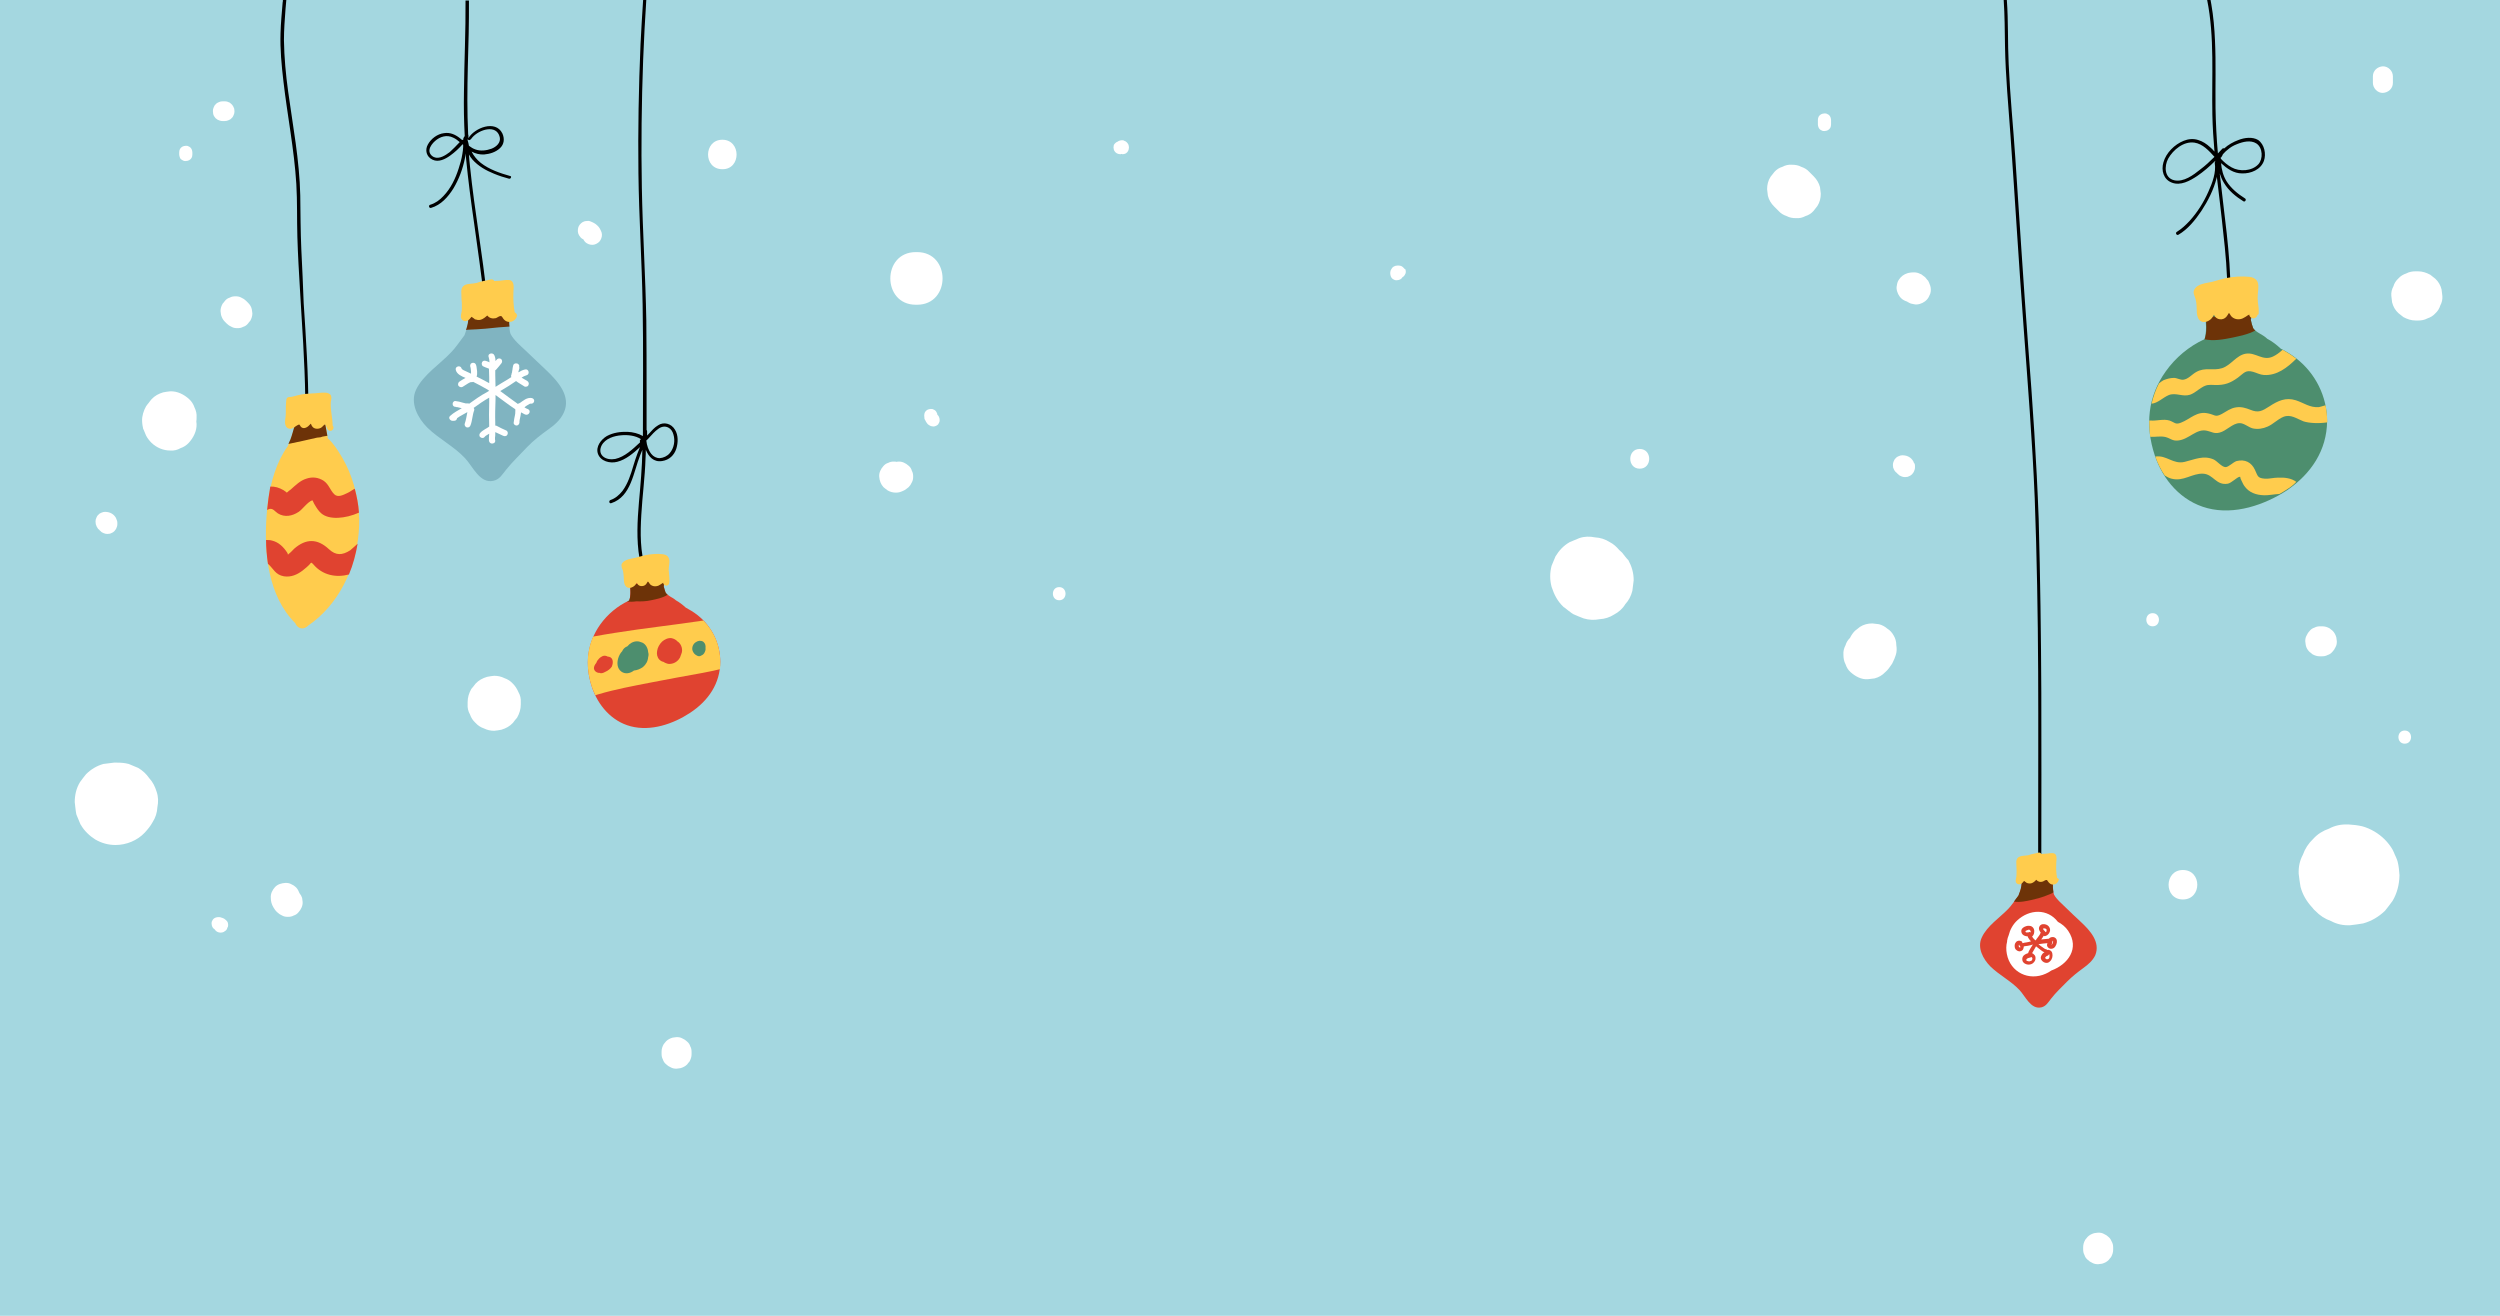 ﻿<?xml version='1.0' encoding='UTF-8'?>
<svg x="0px" y="0px" viewBox="0 0 950 500" version="1.1" xmlns="http://www.w3.org/2000/svg" xmlns:xlink="http://www.w3.org/1999/xlink" xml:space="preserve" id="Layer_1" style="enable-background:new 0 0 950 500" tag="Element9">
  <style type="text/css" tag="Element1">
	.st0{fill:#A4D7E0;}
	.st1{fill:#FFFFFF;}
	.st2{fill:#80B4C1;}
	.st3{fill:#6D3308;}
	.st4{fill:#FFCC4D;}
	.st5{fill:#E04330;}
	.st6{fill:#4D8E6E;}
</style>
  <g tag="Element8">
    <rect x="0" y="0" width="950" height="500" rx="0" ry="0" class="st0" tag="st00" />
    <path d="M775.7, 263.3C775.8, 284 775.7, 304.7 775.7, 325.5C775.7, 326.3 774.5, 326.3 774.5, 325.5C774.5, 323.1 774.5, 320.7 774.5, 318.3C774.5, 297.3 774.6, 276.3 774.5, 255.3C774.4, 233.4 774, 211.4 773.2, 189.5C772.3, 167.4 770.5, 145.4 768.9, 123.4C767.1, 99.5 765.7, 75.6 764, 51.7C763.2, 40.3 762.1, 28.9 761.9, 17.5C761.8, 11.7 761.8, 5.8 761.4, 0L762.6, 0C763.2, 8.1 762.9, 16.2 763.3, 24.3C763.8, 36.1 765, 47.9 765.8, 59.7C767.4, 83.6 768.9, 107.5 770.7, 131.4C772.4, 153.3 773.9, 175.2 774.7, 197.2C775.3, 219.3 775.6, 241.3 775.7, 263.3zM114.5, 94.7C114.2, 87.9 114.2, 81.1 114.1, 74.2C113.8, 60.9 111.3, 47.9 109.5, 34.8C108.6, 28.3 108, 21.8 107.9, 15.3C107.9, 11.3 108.2, 7.4 108.5, 3.4C108.6, 2.3 108.7, 1.1 108.8, 0L107.5, 0C107.5, 0.3 107.5, 0.6 107.4, 1C107.1, 4.8 106.7, 8.7 106.6, 12.6C106.4, 18.7 107, 24.9 107.7, 30.9C109.2, 43.9 111.8, 56.8 112.6, 69.9C113, 76.6 112.8, 83.3 113, 90C113.2, 96.8 113.6, 103.6 114, 110.3C114.8, 123.9 115.8, 137.5 116, 151.1C116, 152.8 116, 154.5 116, 156.2C116, 157 117.3, 157 117.2, 156.2C117.2, 142.5 116.3, 128.8 115.4, 115.2C115.2, 108.4 114.8, 101.5 114.5, 94.7zM256.5, 163.3C257.8, 165.4 257.7, 168.2 257, 170.5C256.2, 173 254.3, 174.8 251.6, 175.2C248.4, 175.7 246.5, 173.6 245.4, 170.9C245.4, 172 245.4, 173 245.3, 174.1C245.1, 181.3 244.1, 188.4 243.7, 195.6C243.3, 202.5 243.2, 209.7 245.4, 216.4C245.7, 217.2 244.4, 217.5 244.2, 216.7C243.7, 215.2 243.3, 213.6 243, 212.1C241.8, 205.1 242.2, 197.9 242.8, 190.8C243.4, 184.2 244, 177.6 244.1, 170.9C243.8, 171.6 243.5, 172.3 243.3, 172.9C240.7, 179.3 239.9, 188.7 232.3, 191.2C231.5, 191.5 231.2, 190.3 232, 190C233.8, 189.4 235.3, 188.1 236.5, 186.6C238.6, 183.8 239.7, 180.3 240.7, 176.9C241.2, 175.4 241.6, 173.9 242.2, 172.4C242.5, 171.6 242.9, 170.7 243.2, 169.9C240.7, 172.2 237.8, 174.7 234.5, 175.5C231.8, 176.2 228.2, 175.3 227.2, 172.4C226.3, 169.7 228.4, 167 230.6, 165.7C233, 164.4 235.8, 164 238.5, 164.1C240.5, 164.2 242.6, 164.7 244.3, 165.7C244.3, 149.1 244.5, 132.5 244.2, 115.9C243.9, 99.2 242.8, 82.5 242.6, 65.8C242.4, 49.5 242.7, 33.1 243.4, 16.8C243.7, 11.1 244, 5.5 244.4, -0.2L245.6, -0.2C245.1, 7.4 244.7, 15.1 244.4, 22.7C243.8, 38.9 243.6, 55.1 243.9, 71.3C244.2, 88.2 245.3, 105 245.6, 121.9C245.7, 130.7 245.7, 139.5 245.7, 148.4C245.7, 153.4 245.7, 158.4 245.7, 163.4C245.8, 163.5 245.9, 163.7 245.9, 163.9C245.9, 164.4 245.9, 165 245.9, 165.5C246.1, 165.3 246.3, 165.1 246.5, 164.9C247.6, 163.7 248.7, 162.4 250.1, 161.6C252.2, 160.2 255.1, 160.9 256.5, 163.3zM243.6, 166.9C241.5, 165.5 238.6, 165.2 236.2, 165.4C233.4, 165.6 230, 166.6 228.6, 169.3C227.9, 170.7 227.9, 172.3 229.1, 173.4C230.3, 174.5 232.2, 174.7 233.8, 174.4C237.4, 173.6 240.4, 170.7 243, 168.3C243.1, 168.2 243.2, 168.1 243.2, 168.1C243.2, 168 243.2, 168 243.2, 167.9C243, 167.4 243.3, 167 243.6, 166.9zM255.9, 165.1C255.6, 164 255, 163 254, 162.5C252.7, 161.8 251.3, 162.1 250.1, 163C248.8, 163.9 247.7, 165.2 246.6, 166.4C246.3, 166.7 246, 167.1 245.6, 167.4C245.8, 169.3 246.4, 171.1 247.5, 172.5C248.3, 173.5 249.4, 174.1 250.7, 174.1C252.1, 174 253.6, 173.3 254.5, 172.2C256.2, 170.2 256.6, 167.4 255.9, 165.1zM193.4, 67.9C191.5, 67.4 189.6, 66.8 187.7, 66C184.7, 64.8 181.7, 63.1 179.5, 60.6C179, 60 178.5, 59.3 178.2, 58.7C178.3, 60.2 178.4, 61.7 178.6, 63.2C180.3, 80 183.4, 96.6 185.1, 113.4C185.2, 114.2 183.9, 114.2 183.9, 113.4C182.9, 103.9 181.5, 94.6 180.2, 85.1C179, 76.8 177.9, 68.5 177.1, 60.2C177, 59.6 177, 58.9 177, 58.3C176.9, 58.9 176.8, 59.5 176.7, 60C175.9, 64.1 174.4, 68.1 172.3, 71.6C170.3, 74.8 167.6, 77.9 163.8, 79C163, 79.2 162.7, 78 163.5, 77.8C165.5, 77.2 167.1, 76 168.5, 74.5C171.3, 71.6 173.1, 67.8 174.3, 64C174.9, 62.2 175.4, 60.4 175.7, 58.5C175.8, 57.7 176, 56.8 176, 55.9C176, 55.6 176, 55.3 176, 55C175.9, 54.9 175.8, 54.9 175.8, 54.8C174.4, 56.4 172.9, 57.8 171.1, 59.1C169.3, 60.4 166.7, 61.8 164.4, 60.7C162, 59.6 161.4, 57 162.6, 54.9C163.8, 52.7 166.2, 50.9 168.7, 50.6C171.1, 50.2 173.2, 51.2 175, 52.7C175.2, 52.9 175.4, 53 175.6, 53.2C175.7, 53.1 175.8, 53.1 176, 53.2C176, 52.8 176.1, 52.4 176.3, 52.1C176.4, 51.9 176.5, 51.8 176.6, 51.8C176.3, 46.2 176.2, 40.6 176.3, 35C176.4, 23.4 177, 11.8 176.9, 0.2L178.2, 0.2C178.2, 4.4 178.2, 8.6 178.1, 12.7C177.9, 21.2 177.6, 29.6 177.6, 38.1C177.6, 42.4 177.7, 46.7 177.9, 51.1C177.9, 51.2 178, 51.3 178, 51.4C178, 51.7 178, 52 178, 52.2C178, 52.3 178, 52.5 178, 52.6C178, 52.6 178, 52.5 178, 52.5C180.3, 48.6 188.3, 45.4 190.9, 50.7C191.8, 52.7 191.6, 54.8 190, 56.3C188.4, 57.8 186.2, 58.5 184, 58.7C182.3, 58.8 180.7, 58.4 179.2, 57.6C180, 59.2 181.2, 60.7 182.7, 61.9C185.9, 64.4 190, 65.8 193.9, 66.9C194.5, 66.9 194.2, 68.1 193.4, 67.9zM174.7, 54C173.9, 53.3 173.1, 52.7 172.2, 52.3C169.8, 51.1 167.2, 51.9 165.3, 53.6C164.4, 54.4 163.4, 55.6 163.2, 56.9C163, 58.1 163.8, 59.2 164.9, 59.7C166.9, 60.6 169.3, 59 170.9, 57.8C172.2, 56.6 173.5, 55.3 174.7, 54zM178.2, 55.4C179, 56 179.8, 56.5 180.7, 56.8C182.6, 57.5 184.9, 57.2 186.8, 56.5C188.6, 55.8 190.4, 54.2 189.9, 52.1C188.7, 47.1 182.1, 49.2 179.5, 52.2C179.5, 52.2 179.5, 52.3 179.4, 52.3C179.2, 52.6 179, 52.9 178.7, 53.1C178.4, 53.4 177.9, 53.2 177.7, 52.9C177.7, 53 177.7, 53.2 177.7, 53.3C177.9, 54 178.1, 54.7 178.2, 55.4zM860.3, 61.1C859.1, 64.5 855.3, 66 852, 65.9C848.8, 65.9 846.3, 64.1 844, 62C844.2, 64.4 844.8, 66.8 846.1, 68.9C847.8, 71.6 850.4, 73.7 853.1, 75.4C853.8, 75.8 853.1, 76.9 852.5, 76.5C849.6, 74.7 846.9, 72.5 845.1, 69.5C844.4, 68.4 843.9, 67.1 843.5, 65.9C845.1, 81 847.6, 96.2 847.6, 111.5C847.6, 112.3 846.4, 112.3 846.4, 111.5C846.4, 103.7 845.7, 95.9 844.8, 88.1C844.1, 81.1 843.2, 74.2 842.4, 67.2C842.4, 67.4 842.3, 67.5 842.3, 67.7C841.2, 72.1 839, 76.4 836.5, 80.2C834.2, 83.6 831.4, 87.1 827.8, 89.2C827.1, 89.6 826.5, 88.5 827.2, 88.1C829, 87 830.6, 85.5 832, 84C835, 80.7 837.4, 76.9 839.2, 72.8C840.7, 69.5 842.2, 65.5 841.6, 61.9C841.6, 61.6 841.7, 61.4 841.8, 61.3C841.8, 61.2 841.8, 61.2 841.8, 61.1C839.7, 63.2 837.4, 65.2 834.9, 66.9C832.2, 68.7 828.6, 70.7 825.3, 69.4C822.1, 68.2 821.2, 64.7 822.1, 61.7C823.1, 58.1 826.3, 54.9 829.8, 53.5C831.5, 52.8 833.5, 52.6 835.3, 53.2C837, 53.7 838.5, 54.7 839.8, 55.9C840.4, 56.4 841, 57 841.5, 57.6C841.1, 53 840.8, 48.3 840.7, 43.7C840.4, 29.1 841.6, 14.3 838.7, -0.1L840, -0.1C840.1, 0.5 840.2, 1 840.3, 1.6C841.1, 6.2 841.5, 10.8 841.7, 15.5C842.1, 24 841.8, 32.5 841.9, 41C842, 46.8 842.3, 52.6 842.8, 58.3C843.4, 57.7 843.9, 57.1 844.5, 56.5C844.7, 56.3 845, 56.3 845.2, 56.4C846.7, 55 848.7, 53.9 850.6, 53.2C852.9, 52.3 855.9, 51.9 858.1, 53.2C860.5, 54.9 861.2, 58.5 860.3, 61.1zM841.5, 59.6C839.4, 57.3 837.1, 54.7 833.9, 54.2C829.8, 53.6 825.8, 56.9 823.9, 60.3C822.4, 63.1 822.4, 67.6 826.2, 68.5C829.8, 69.3 833.5, 66.5 836.1, 64.4C838, 63 839.8, 61.3 841.5, 59.6zM857.4, 54.5C855.2, 53.1 852.2, 53.9 850, 54.8C848.7, 55.3 847.5, 56 846.5, 56.9C846, 57.3 845.5, 57.7 845.1, 58.2C844.9, 58.4 844.7, 58.6 844.6, 58.8C844.6, 58.9 844.5, 59 844.5, 59.1C844.2, 59.4 844.3, 59.7 843.9, 59.9C843.9, 59.9 843.8, 59.9 843.8, 59.9C843.9, 60 843.9, 60.1 843.9, 60.2C843.9, 60.2 843.9, 60.3 843.9, 60.3C845.1, 61.6 846.4, 62.7 848, 63.6C851, 65.3 855.7, 65.1 858.2, 62.4C860, 60.4 859.9, 56.1 857.4, 54.5z" tag="Element2" />
    <path d="M691.6, 71.1C691.7, 71.9 691.8, 72.8 691.9, 73.6C691.9, 75.3 691.5, 76.9 690.6, 78.3C690.1, 78.9 689.6, 79.6 689.1, 80.2C688.3, 81.1 687.2, 81.8 686.1, 82.1C685, 82.7 683.8, 83 682.5, 82.9C681.2, 82.9 680, 82.7 678.9, 82.1C677.7, 81.7 676.7, 81.1 675.9, 80.2C675.3, 79.6 674.8, 79.1 674.2, 78.5C673, 77.3 672.2, 76 671.8, 74.4L671.5, 71.9C671.5, 70.2 671.9, 68.6 672.8, 67.2C673.3, 66.6 673.8, 65.9 674.3, 65.3C675.1, 64.4 676.2, 63.7 677.3, 63.4C678.4, 62.8 679.6, 62.5 680.9, 62.6C682.2, 62.6 683.4, 62.8 684.5, 63.4C685.7, 63.8 686.7, 64.4 687.5, 65.3L689.2, 67C690.4, 68.2 691.2, 69.6 691.6, 71.1zM623.1, 170.6C618.3, 170.6 618.3, 178.1 623.1, 178.1C627.9, 178.1 627.9, 170.6 623.1, 170.6zM695.1, 43.8C694.9, 43.6 694.6, 43.4 694.3, 43.3C694, 43.1 693.7, 43.1 693.3, 43.1C693.1, 43.1 692.9, 43.2 692.6, 43.2C692.2, 43.3 691.8, 43.5 691.5, 43.8C691.4, 44 691.2, 44.1 691.1, 44.3C690.9, 44.7 690.8, 45.1 690.8, 45.6L690.8, 47.3C690.8, 47.6 690.9, 48 691, 48.3C691.1, 48.6 691.3, 48.9 691.5, 49.1C691.7, 49.3 692, 49.5 692.3, 49.6C692.6, 49.8 692.9, 49.8 693.3, 49.8C693.5, 49.8 693.7, 49.7 694, 49.7C694.4, 49.6 694.8, 49.4 695.1, 49.1C695.2, 48.9 695.4, 48.8 695.5, 48.6C695.7, 48.2 695.8, 47.8 695.8, 47.3L695.8, 45.6C695.8, 45.3 695.7, 44.9 695.6, 44.6C695.5, 44.3 695.3, 44 695.1, 43.8zM719.6, 241.5C719, 240.4 718.2, 239.5 717.2, 238.9C716.3, 238.1 715.2, 237.5 714, 237.2C713.2, 237.1 712.3, 237 711.5, 236.9C709.8, 236.9 708.2, 237.3 706.8, 238.2C706.2, 238.7 705.5, 239.2 704.9, 239.7C704.1, 240.5 703.5, 241.4 703, 242.4C702.2, 243.2 701.6, 244.1 701.3, 245.2C700.7, 246.3 700.4, 247.5 700.5, 248.8C700.5, 250.1 700.7, 251.3 701.3, 252.4C701.7, 253.6 702.3, 254.6 703.2, 255.4C705, 257 707.3, 258.3 709.8, 258.1C710.6, 258 711.5, 257.9 712.3, 257.8C713.9, 257.4 715.3, 256.6 716.4, 255.4C717.4, 254.6 718.1, 253.5 718.8, 252.5C719, 252.3 719.1, 252 719.2, 251.8C719.7, 250.8 720.1, 249.9 720.4, 248.9C720.8, 247.7 720.8, 246.4 720.6, 245.2C720.6, 243.7 720.2, 242.5 719.6, 241.5zM616.4, 210C616.1, 209.7 615.7, 209.4 615.3, 209C614.3, 207.8 613.1, 206.7 611.7, 206C610, 204.9 608.1, 204.3 606.1, 204.2C604.1, 203.8 602.1, 203.8 600.1, 204.5C598.9, 205 597.7, 205.5 596.5, 206C594.2, 207.3 592.5, 209.1 591.1, 211.4C590.6, 212.6 590.1, 213.8 589.6, 215C588.9, 217.7 588.9, 220.3 589.6, 223C590.6, 226 591.8, 228.4 594.1, 230.6C594.2, 230.7 594.3, 230.8 594.4, 230.8C595.4, 231.6 596.4, 232.4 597.4, 233.1C597.5, 233.1 597.5, 233.2 597.6, 233.2C597.7, 233.3 597.8, 233.3 597.9, 233.4C599.2, 234 600.5, 234.5 601.8, 235C603.8, 235.6 605.8, 235.7 607.8, 235.3C609.8, 235.2 611.7, 234.6 613.4, 233.5C615.1, 232.6 616.6, 231.3 617.6, 229.6C618.9, 228.2 619.8, 226.5 620.3, 224.5L620.8, 220.5C620.8, 217.8 620.1, 215.3 618.8, 212.9C617.9, 212 617.2, 211 616.4, 210zM877.6, 247.7C878, 248 878.4, 248.3 878.7, 248.6C879.6, 249.1 880.5, 249.4 881.5, 249.4L882.3, 249.4C883.1, 249.4 883.8, 249.3 884.5, 248.9C885.2, 248.7 885.8, 248.3 886.3, 247.7C886.8, 247.2 887.2, 246.6 887.5, 245.9C887.9, 245.2 888, 244.5 888, 243.7C887.9, 243.2 887.9, 242.7 887.8, 242.2C887.5, 241.2 887.1, 240.4 886.4, 239.7L885.3, 238.8C884.4, 238.3 883.5, 238 882.5, 238L881.7, 238C880.9, 238 880.2, 238.1 879.5, 238.5C878.8, 238.7 878.2, 239.1 877.7, 239.7C877.2, 240.2 876.8, 240.8 876.5, 241.5C876.1, 242.2 876, 242.9 876, 243.7C876.1, 244.2 876.1, 244.7 876.2, 245.2C876.4, 246.2 876.9, 247 877.6, 247.7zM533.2, 101.6C533, 101.5 532.9, 101.3 532.7, 101.2C532.3, 101 531.9, 100.9 531.4, 100.9C531.3, 100.9 531.3, 100.9 531.2, 100.9C531.2, 100.9 531.1, 100.9 531.1, 100.9C531.1, 100.9 531.1, 100.9 531.1, 100.9C530.9, 100.9 530.6, 101 530.4, 101C530.4, 101 530.3, 101 530.3, 101C530.1, 101.1 529.8, 101.2 529.6, 101.3C529.6, 101.3 529.6, 101.3 529.6, 101.3C529.5, 101.4 529.2, 101.6 529.1, 101.7C529.1, 101.7 529.1, 101.7 529.1, 101.7C529.1, 101.7 529.1, 101.7 529.1, 101.7C529.1, 101.7 529.1, 101.7 529.1, 101.7C529, 101.9 528.8, 102.1 528.7, 102.3C528.7, 102.3 528.7, 102.3 528.7, 102.3C528.7, 102.3 528.7, 102.3 528.7, 102.3C528.7, 102.3 528.7, 102.3 528.7, 102.3C528.6, 102.5 528.5, 102.7 528.4, 102.9C528.4, 102.9 528.4, 103 528.4, 103C528.3, 103.3 528.3, 103.5 528.3, 103.8C528.3, 103.9 528.3, 103.9 528.3, 104C528.3, 104.3 528.4, 104.7 528.5, 105C528.6, 105.3 528.8, 105.6 529, 105.8C529.2, 106 529.5, 106.2 529.8, 106.3C530.1, 106.5 530.4, 106.5 530.8, 106.5C531, 106.5 531.2, 106.4 531.5, 106.4C531.9, 106.3 532.3, 106.1 532.6, 105.8C532.7, 105.6 532.8, 105.5 533, 105.3C533.2, 105.2 533.3, 105.1 533.5, 104.9C533.7, 104.7 533.9, 104.4 534, 104.1C534.2, 103.8 534.2, 103.5 534.2, 103.1C534.2, 102.9 534.1, 102.7 534.1, 102.4C533.8, 102.3 533.5, 101.9 533.2, 101.6zM905.5, 35.3C907.5, 35.2 909.3, 33.7 909.3, 31.5L909.3, 29C909.3, 27 907.6, 25.2 905.5, 25.2C903.5, 25.3 901.7, 26.8 901.7, 29L901.7, 31.5C901.7, 33.5 903.5, 35.4 905.5, 35.3zM829.5, 330.6C822.3, 330.6 822.2, 341.8 829.5, 341.8C836.8, 341.8 836.8, 330.6 829.5, 330.6zM910.2, 325.2C909.9, 324.4 909.6, 323.7 909.2, 322.9C909.2, 322.9 909.2, 322.9 909.2, 322.9C908.4, 321.5 907.3, 320.1 906.2, 319C903.9, 316.7 900.9, 314.9 897.7, 314C896, 313.6 894.3, 313.4 892.5, 313.3C892.4, 313.3 892.3, 313.3 892.2, 313.3C889.6, 313.2 887.2, 313.7 885, 314.9C882.7, 315.7 880.7, 316.9 879, 318.8C877.2, 320.5 875.9, 322.5 875.1, 324.8C873.9, 327 873.4, 329.4 873.5, 332C873.7, 333.7 873.9, 335.3 874.2, 337C875, 340 876.5, 342.5 878.6, 344.8C878.6, 344.8 878.6, 344.8 878.6, 344.8C878.8, 345 878.9, 345.1 879, 345.3C879, 345.3 879.1, 345.4 879.1, 345.4C879.3, 345.6 879.5, 345.9 879.8, 346.1C881.5, 347.9 883.5, 349.2 885.8, 350C888, 351.2 890.4, 351.7 893, 351.6C894.7, 351.4 896.3, 351.2 898, 350.9C901.2, 350 903.9, 348.4 906.3, 346.1C907.3, 344.8 908.3, 343.6 909.2, 342.3C910.9, 339.4 911.7, 336.2 911.8, 332.8C911.8, 332.7 911.8, 332.6 911.8, 332.5C911.7, 330.8 911.5, 329 911.1, 327.4C911, 326.8 909.7, 324 910.2, 325.2zM927.8, 110C927.4, 108.4 926.6, 107 925.4, 105.9C924.8, 105.4 924.1, 104.9 923.5, 104.4C922, 103.6 920.5, 103.1 918.8, 103.1L918, 103.1C916.7, 103.1 915.5, 103.3 914.4, 103.9C913.2, 104.3 912.2, 104.9 911.4, 105.8C910.5, 106.6 909.8, 107.7 909.5, 108.8C908.9, 109.9 908.6, 111.1 908.7, 112.4C908.8, 113.2 908.9, 114.1 909, 114.9C909.4, 116.5 910.2, 117.9 911.4, 119C912, 119.5 912.7, 120 913.3, 120.5C914.8, 121.3 916.3, 121.8 918, 121.8L918.8, 121.8C920.1, 121.8 921.3, 121.6 922.4, 121C923.6, 120.6 924.6, 120 925.4, 119.1C926.3, 118.3 927, 117.2 927.3, 116.1C927.9, 115 928.2, 113.8 928.1, 112.5C928, 111.6 927.9, 110.8 927.8, 110zM727.2, 175.7C727.2, 175.7 727.1, 175.3 727, 175.2C726.8, 174.9 726.6, 174.6 726.3, 174.3C725.8, 173.8 725.1, 173.4 724.4, 173.2C724, 173.1 723.4, 173 723, 173C722.5, 173 722, 173.1 721.6, 173.3C721.1, 173.5 720.7, 173.7 720.4, 174.1C720, 174.4 719.8, 174.8 719.6, 175.3C719.4, 175.7 719.3, 176.2 719.3, 176.7C719.3, 177 719.4, 177.4 719.4, 177.7C719.6, 178.3 719.9, 178.9 720.4, 179.4C720.5, 179.5 720.6, 179.6 720.8, 179.7C720.9, 179.9 721.1, 180.1 721.3, 180.2C721.6, 180.6 722, 180.8 722.5, 181C722.9, 181.2 723.4, 181.3 723.9, 181.3C724.2, 181.3 724.6, 181.2 724.9, 181.2C725.5, 181 726.1, 180.7 726.6, 180.2L727.2, 179.4C727.5, 178.8 727.7, 178.2 727.7, 177.5C727.7, 177 727.7, 176.5 727.5, 176.1C727.4, 176.1 727.3, 175.9 727.2, 175.7zM913.8, 277.6C910.6, 277.6 910.6, 282.6 913.8, 282.6C917, 282.6 917, 277.6 913.8, 277.6zM818, 233C814.8, 233 814.8, 238 818, 238C821.2, 238 821.2, 233 818, 233zM733.3, 108.1C733.2, 107.8 732.9, 107 732.7, 106.7C732.7, 106.7 732.7, 106.6 732.6, 106.6C732.6, 106.6 732.6, 106.5 732.5, 106.5L731.6, 105.4C731.6, 105.4 731.5, 105.3 731.5, 105.3C731.2, 105.1 730.6, 104.6 730.3, 104.4C730.3, 104.4 730.2, 104.3 730.2, 104.3C730, 104.2 729.1, 103.8 728.8, 103.7C728.8, 103.7 728.7, 103.7 728.7, 103.7C728.1, 103.5 727.5, 103.5 727, 103.5C726.4, 103.5 725.8, 103.6 725.3, 103.7C725.1, 103.7 725, 103.8 724.9, 103.8C723.5, 104.2 722.3, 105.1 721.5, 106.4C721.1, 107 720.9, 107.7 720.8, 108.5C720.6, 109.2 720.7, 110 720.9, 110.7C721.3, 112.1 722.2, 113.4 723.5, 114.1C723.9, 114.3 724.3, 114.5 724.7, 114.6C724.9, 114.7 725, 114.9 725.2, 114.9C725.8, 115.3 726.5, 115.5 727.3, 115.6C728, 115.8 728.8, 115.7 729.5, 115.5C730.9, 115.1 732.2, 114.2 732.9, 112.9C733.1, 112.5 733.3, 112 733.5, 111.6C733.8, 110.6 733.8, 109.6 733.5, 108.6C733.4, 108.3 733.3, 108.2 733.3, 108.1zM801.3, 470.1C800.8, 469.6 800.2, 469.2 799.5, 468.9C798.8, 468.5 798.1, 468.4 797.3, 468.4L795.8, 468.6C794.8, 468.9 794, 469.3 793.3, 470L792.4, 471.1C791.9, 472 791.6, 472.9 791.6, 473.9L791.6, 474.7C791.6, 475.5 791.7, 476.2 792.1, 476.9C792.3, 477.6 792.7, 478.2 793.3, 478.7C793.8, 479.2 794.4, 479.6 795.1, 479.9C795.8, 480.3 796.5, 480.4 797.3, 480.4C797.8, 480.3 798.3, 480.3 798.8, 480.2C799.8, 479.9 800.6, 479.5 801.3, 478.8C801.6, 478.4 801.9, 478 802.2, 477.7C802.7, 476.8 803, 475.9 803, 474.9L803, 474.1C803, 473.3 802.9, 472.6 802.5, 471.9C802.2, 471.2 801.9, 470.6 801.3, 470.1zM113.8, 339.4C113.5, 338.6 113.1, 337.8 112.5, 337.2C112, 336.7 111.4, 336.3 110.7, 336C110, 335.6 109.3, 335.5 108.5, 335.5C107, 335.6 105.5, 336 104.5, 337.1C103.5, 338.2 102.8, 339.6 102.9, 341.1C102.9, 342.5 103.2, 343.6 103.9, 344.8C104.3, 345.5 104.8, 346.2 105.4, 346.7C105.9, 347.2 106.5, 347.6 107.2, 347.9C107.9, 348.3 108.6, 348.4 109.4, 348.4C110.2, 348.4 110.9, 348.3 111.6, 347.9C112.3, 347.7 112.9, 347.3 113.4, 346.7C114.4, 345.6 115.1, 344.2 115, 342.7C114.9, 342.2 114.9, 341.7 114.8, 341.2C114.6, 340.6 114.3, 340 113.8, 339.4zM56.7, 295.7C55.6, 294.1 54.2, 292.8 52.5, 291.8C51.3, 291.3 50.1, 290.8 48.9, 290.3C47.4, 289.9 45.9, 289.8 44.5, 289.8C44.1, 289.8 43.7, 289.8 43.3, 289.8L39.3, 290.3C36.8, 291 34.6, 292.3 32.7, 294.2C31.9, 295.2 31.1, 296.2 30.4, 297.2C29, 299.5 28.4, 302.1 28.4, 304.8C28.6, 306.3 28.7, 307.9 29, 309.4C29, 309.5 29.1, 309.6 29.1, 309.7C29.6, 310.9 30.1, 312.1 30.6, 313.3C30.6, 313.3 30.6, 313.4 30.7, 313.4C31.9, 315.6 34.1, 317.7 36.2, 319C38.6, 320.4 41.2, 321.1 43.9, 321.1C48, 321.1 52.2, 319.4 55, 316.4C56.1, 315.2 57.2, 313.9 58, 312.4C59.1, 310.7 59.7, 308.8 59.8, 306.8C60.2, 304.8 60.2, 302.8 59.5, 300.8C58.9, 298.9 58.1, 297.2 56.7, 295.7zM94.3, 115.1L93.5, 114.3C93, 113.8 92.4, 113.4 91.7, 113.1C91, 112.7 90.3, 112.6 89.5, 112.6C88.7, 112.6 88, 112.7 87.3, 113.1C86.6, 113.3 86, 113.7 85.5, 114.3C85.2, 114.7 84.9, 115.1 84.6, 115.4C84.1, 116.3 83.8, 117.2 83.8, 118.2C83.9, 118.7 83.9, 119.2 84, 119.7C84.3, 120.7 84.7, 121.5 85.4, 122.2L86.2, 123C86.7, 123.5 87.3, 123.9 88, 124.2C88.7, 124.6 89.4, 124.7 90.2, 124.7C91, 124.7 91.7, 124.6 92.4, 124.2C93.1, 124 93.7, 123.6 94.2, 123C94.5, 122.6 94.8, 122.2 95.1, 121.9C95.6, 121 95.9, 120.1 95.9, 119.1C95.8, 118.6 95.8, 118.1 95.7, 117.6C95.5, 116.6 95, 115.8 94.3, 115.1zM73.9, 154.8C73.5, 153.6 72.8, 152.5 71.8, 151.6C69.9, 149.9 67.4, 148.6 64.7, 148.7C63.8, 148.8 62.9, 148.9 62, 149.1C60.3, 149.6 58.8, 150.4 57.6, 151.7C57.2, 152.1 56.9, 152.6 56.5, 153.1C56.2, 153.5 55.8, 153.9 55.5, 154.4C54.6, 156 53.9, 158.1 54, 160C54, 160.9 54.3, 162.7 54.4, 162.9C54.4, 163 54.4, 163.1 54.5, 163.1C54.8, 163.9 55.2, 164.7 55.5, 165.5C56, 166.5 56.8, 167.5 57.6, 168.3C59.5, 170.1 62, 171.2 64.7, 171.2C66.1, 171.3 67.4, 171 68.6, 170.3C69.8, 169.9 70.9, 169.2 71.8, 168.2C73.5, 166.3 74.8, 163.8 74.7, 161.1C74.7, 160.8 74.6, 160.5 74.6, 160.2C74.7, 159.7 74.7, 159.1 74.7, 158.6C74.8, 157.3 74.5, 156 73.9, 154.8zM37.3, 201L37.7, 201.3C37.8, 201.5 38, 201.7 38.2, 201.8C38.5, 202.2 38.9, 202.4 39.4, 202.6C39.8, 202.8 40.3, 202.9 40.8, 202.9C41.1, 202.9 41.5, 202.8 41.8, 202.8C42.4, 202.6 43, 202.3 43.5, 201.8C43.7, 201.5 43.9, 201.3 44.1, 201C44.4, 200.4 44.6, 199.8 44.6, 199.1C44.6, 198.6 44.6, 198.1 44.4, 197.7C44.4, 197.5 44.2, 197.3 44.2, 197.2C44.2, 197.2 44.1, 196.8 44, 196.7C43.8, 196.4 43.6, 196.1 43.3, 195.8C42.8, 195.3 42.1, 194.9 41.4, 194.7C41, 194.6 40.4, 194.5 40, 194.5C39.5, 194.5 39, 194.6 38.6, 194.8C38.1, 195 37.7, 195.2 37.4, 195.6C37, 195.9 36.8, 196.3 36.6, 196.8C36.4, 197.2 36.3, 197.7 36.3, 198.2C36.3, 198.5 36.4, 198.9 36.4, 199.2C36.6, 199.9 36.9, 200.5 37.3, 201zM81.9, 44.9L82.7, 45.5C83.3, 45.8 83.9, 46 84.6, 46L85.4, 46C85.9, 46 86.4, 45.9 86.8, 45.7C87.3, 45.5 87.7, 45.3 88, 44.9C88.4, 44.6 88.6, 44.2 88.8, 43.7C89, 43.3 89.1, 42.8 89.1, 42.3C89.1, 42 89, 41.6 89, 41.3C88.8, 40.7 88.5, 40.1 88, 39.6L87.3, 39C86.7, 38.7 86.1, 38.5 85.4, 38.5L84.6, 38.5C84.1, 38.5 83.6, 38.6 83.2, 38.8C82.7, 39 82.3, 39.2 82, 39.6C81.6, 39.9 81.4, 40.3 81.2, 40.8C81, 41.2 80.9, 41.7 80.9, 42.2C80.9, 42.5 81, 42.9 81, 43.2C81.1, 43.9 81.5, 44.4 81.9, 44.9zM68.8, 60.5C69, 60.7 69.3, 60.9 69.6, 61C69.9, 61.2 70.2, 61.2 70.6, 61.2C70.8, 61.2 71, 61.1 71.3, 61.1C71.7, 61 72.1, 60.8 72.4, 60.5C72.5, 60.3 72.7, 60.2 72.8, 60C73, 59.6 73.1, 59.2 73.1, 58.7L73.1, 57.9C73.1, 57.6 73, 57.2 72.9, 56.9C72.8, 56.6 72.6, 56.3 72.4, 56.1C72.2, 55.9 71.9, 55.7 71.6, 55.6C71.3, 55.4 71, 55.4 70.6, 55.4C70.4, 55.4 70.2, 55.5 69.9, 55.5C69.5, 55.6 69.1, 55.8 68.8, 56.1C68.7, 56.3 68.5, 56.4 68.4, 56.6C68.2, 57 68.1, 57.4 68.1, 57.9L68.1, 58.7C68.1, 59 68.2, 59.4 68.3, 59.7C68.4, 60 68.5, 60.3 68.8, 60.5zM85.3, 349.2C85.3, 349.2 85.2, 349.1 85.2, 349.1C84.9, 349 84.6, 348.8 84.2, 348.7C84.1, 348.7 84, 348.7 83.9, 348.6C83.6, 348.5 83.3, 348.5 82.9, 348.5C82.6, 348.5 82.2, 348.6 81.9, 348.7C81.6, 348.8 81.3, 349 81.1, 349.2C80.9, 349.4 80.7, 349.7 80.6, 350C80.4, 350.3 80.4, 350.6 80.4, 351C80.4, 351.2 80.5, 351.4 80.5, 351.7C80.6, 352.1 80.8, 352.5 81.1, 352.8C81.3, 352.9 81.4, 353 81.6, 353.2L82, 353.7C82.3, 354 82.7, 354.2 83.1, 354.3C83.3, 354.3 83.5, 354.4 83.8, 354.4C84.3, 354.4 84.7, 354.3 85.1, 354.1C85.1, 354.1 85.2, 354.1 85.2, 354C85.2, 354 85.2, 354 85.2, 354C85.4, 353.9 85.6, 353.7 85.8, 353.6C85.8, 353.6 85.8, 353.6 85.9, 353.5C86.1, 353.3 86.2, 353.1 86.3, 352.9C86.3, 352.9 86.3, 352.9 86.3, 352.8C86.3, 352.7 86.5, 352.3 86.6, 352.2C86.6, 352.2 86.6, 352.2 86.6, 352.2C86.6, 352.2 86.6, 352.2 86.6, 352.2C86.6, 352.2 86.6, 352.2 86.6, 352.2C86.6, 352 86.7, 351.8 86.7, 351.5C86.7, 351 86.6, 350.5 86.3, 350.1C86, 349.7 85.7, 349.5 85.3, 349.2zM402.5, 223.1C399.3, 223.1 399.3, 228.1 402.5, 228.1C405.7, 228.1 405.7, 223.1 402.5, 223.1zM356.7, 158.2C356.6, 158 356.4, 157.8 356.3, 157.7C356.3, 157.7 356.2, 157.6 356.2, 157.6C356.2, 157.3 356.1, 157.1 356, 156.9C355.9, 156.6 355.7, 156.3 355.5, 156.1C355.3, 155.9 355, 155.7 354.7, 155.6C354.4, 155.4 354.1, 155.4 353.7, 155.4C353.5, 155.4 353.3, 155.5 353, 155.5C352.6, 155.6 352.2, 155.8 351.9, 156.1C351.8, 156.3 351.6, 156.4 351.5, 156.6C351.3, 157 351.2, 157.4 351.2, 157.9C351.2, 158.3 351.3, 158.7 351.3, 159.1C351.3, 159.2 351.3, 159.3 351.4, 159.3C351.4, 159.4 351.5, 159.6 351.6, 159.7C351.7, 159.8 351.7, 160 351.8, 160.1C351.8, 160.2 351.9, 160.2 351.9, 160.3C352.1, 160.5 352.2, 160.8 352.4, 161C352.6, 161.3 353, 161.5 353.3, 161.7C353.6, 161.9 353.9, 162 354.2, 162C354.5, 162.1 354.9, 162.1 355.2, 162C355.5, 161.9 355.8, 161.8 356.1, 161.6C356.4, 161.4 356.6, 161.2 356.7, 160.9L357, 160.3C357.1, 159.9 357.1, 159.4 357, 159C356.9, 158.6 356.8, 158.4 356.7, 158.2zM348.5, 95.8L348, 95.8C335.1, 95.8 335.1, 115.8 348, 115.8L348.5, 115.8C361.4, 115.8 361.4, 95.8 348.5, 95.8zM429, 56C429, 56 429, 56 429, 56C429, 55.8 428.9, 55.5 428.9, 55.3C428.9, 55.1 428.7, 54.8 428.6, 54.6C428.5, 54.4 428.3, 54.3 428.2, 54.1C428.2, 54.1 428.2, 54.1 428.2, 54.1C428.2, 54.1 428.2, 54.1 428.2, 54.1C428.2, 54.1 428.2, 54.1 428.2, 54.1C428.2, 54.1 427.7, 53.7 427.7, 53.7C427.7, 53.7 427.7, 53.7 427.7, 53.7C427.7, 53.7 427.7, 53.7 427.7, 53.7C427.7, 53.7 427.1, 53.5 427.1, 53.4C426.9, 53.3 426.6, 53.3 426.4, 53.3C426.3, 53.3 425.9, 53.3 425.6, 53.4C425.3, 53.5 425, 53.6 424.7, 53.8C424.6, 53.9 424.5, 54 424.3, 54C424, 54.2 423.8, 54.4 423.6, 54.6C423.4, 54.8 423.2, 55.1 423.2, 55.5C423.1, 55.8 423.1, 56.2 423.2, 56.5C423.2, 56.8 423.3, 57.1 423.5, 57.4C423.6, 57.6 423.8, 57.7 423.9, 57.9C424.2, 58.2 424.6, 58.4 425, 58.5C425.2, 58.5 425.4, 58.6 425.7, 58.6C425.8, 58.6 426, 58.6 426.1, 58.5C426.2, 58.5 426.4, 58.5 426.5, 58.6C427, 58.6 427.4, 58.5 427.8, 58.3C428, 58.2 428.1, 58 428.3, 57.9C428.6, 57.6 428.8, 57.2 428.9, 56.8C428.9, 56.7 428.9, 56.7 428.9, 56.6C428.9, 56.7 429, 56.3 429, 56C429, 56.1 429, 56 429, 56C429, 56 429, 56 429, 56zM261.1, 395.8C260.6, 395.3 260, 394.9 259.3, 394.6C258.6, 394.2 257.9, 394.1 257.1, 394.1C256.6, 394.2 256.1, 394.2 255.6, 394.3C254.6, 394.6 253.8, 395 253.1, 395.7L252.2, 396.8C251.7, 397.7 251.4, 398.6 251.4, 399.6L251.4, 400.4C251.4, 401.2 251.5, 401.9 251.9, 402.6C252.1, 403.3 252.5, 403.9 253.1, 404.4C253.6, 404.9 254.2, 405.3 254.9, 405.6C255.6, 406 256.3, 406.1 257.1, 406.1C257.6, 406 258.1, 406 258.6, 405.9C259.6, 405.6 260.4, 405.2 261.1, 404.5C261.4, 404.1 261.7, 403.7 262, 403.4C262.5, 402.5 262.8, 401.6 262.8, 400.6L262.8, 399.8C262.8, 399 262.7, 398.3 262.3, 397.6C262.1, 396.9 261.7, 396.3 261.1, 395.8zM194.9, 259.8C194, 258.8 192.9, 258.1 191.7, 257.7C190.5, 257.1 189.2, 256.8 187.8, 256.8C186.9, 256.9 186, 257 185.1, 257.2C183.4, 257.7 181.9, 258.5 180.7, 259.8C180.2, 260.5 179.7, 261.1 179.1, 261.8C178.2, 263.4 177.7, 265 177.7, 266.8L177.7, 267.6C177.6, 269 177.9, 270.3 178.6, 271.5C179, 272.7 179.7, 273.8 180.7, 274.7C181.6, 275.7 182.7, 276.4 183.9, 276.8C185.1, 277.4 186.4, 277.7 187.8, 277.7C188.7, 277.6 189.6, 277.5 190.5, 277.3C192.2, 276.8 193.7, 276 194.9, 274.7C195.4, 274 195.9, 273.4 196.5, 272.7C197.4, 271.1 197.9, 269.5 197.9, 267.7L197.9, 266.9C198, 265.5 197.7, 264.2 197, 263C196.5, 261.8 195.8, 260.7 194.9, 259.8zM227, 85.7C226.2, 84.9 225.3, 84.5 224.3, 84.1C223.8, 83.9 223.3, 83.9 222.8, 84C222.3, 84 221.8, 84.2 221.4, 84.4C220.6, 84.9 219.9, 85.7 219.7, 86.6C219.5, 87.6 219.5, 88.6 220.1, 89.5C220.3, 89.8 220.5, 90 220.7, 90.3C221, 90.6 221.3, 90.8 221.6, 90.9C221.6, 90.9 221.7, 90.9 221.7, 91C222, 91.6 222.5, 92.2 223.1, 92.5C223.9, 93 225.1, 93.2 226, 92.9C226.9, 92.6 227.8, 92 228.2, 91.2C228.7, 90.3 228.9, 89.3 228.6, 88.3C228.2, 87.3 227.8, 86.4 227, 85.7zM274.5, 53.1C267.3, 53.1 267.2, 64.3 274.5, 64.3C281.7, 64.4 281.7, 53.1 274.5, 53.1zM345.3, 177C344.2, 176 342.8, 175.3 341.3, 175.4C341.1, 175.4 340.9, 175.5 340.7, 175.5C340.4, 175.4 340, 175.4 339.7, 175.4C338.9, 175.4 338.2, 175.5 337.5, 175.9C336.8, 176.1 336.2, 176.5 335.7, 177.1C334.7, 178.2 334, 179.6 334.1, 181.1C334.2, 182.6 334.7, 184 335.7, 185.1C336.1, 185.5 336.6, 185.8 337, 186.1C337.1, 186.2 337.2, 186.2 337.2, 186.3C338.2, 186.9 339.3, 187.2 340.4, 187.2C341.5, 187.2 342.1, 187 343, 186.6C344, 186.2 344.3, 185.9 345.3, 185.1C345.8, 184.6 346.2, 184 346.5, 183.3C346.9, 182.6 347, 181.9 347, 181.1C347, 180.3 346.9, 179.6 346.5, 178.9C346.3, 178.1 345.9, 177.5 345.3, 177z" class="st1" tag="st10" />
    <g tag="Element3">
      <path d="M207.6, 140.7C204.9, 138.2 202.3, 135.6 199.6, 133.1C197.6, 131.2 195.3, 129.3 194, 126.9C193.6, 125.7 193.6, 124.5 193.5, 123.2C193.3, 120.7 193.8, 118.2 193.2, 115.7C192.1, 111.6 186.9, 112.8 183.9, 113.6C182.2, 114.1 180.6, 114.6 179, 115.3C178.5, 115.5 178.3, 116.1 178.2, 116.6C178.1, 118.6 178.2, 120.7 177.9, 122.7C177.6, 124.3 177.1, 125.9 176.5, 127.4C174.7, 129.7 173.1, 132.2 171.5, 133.8C167.3, 138.3 160.8, 142.4 158.1, 148.1C155.7, 153.2 158.8, 158.9 162.4, 162.5C166.8, 166.8 172.5, 169.6 176.7, 174.1C179.6, 177.1 182.3, 183.9 187.5, 182.7C189.9, 182.2 190.9, 180.2 192.4, 178.4C194.8, 175.4 197.7, 172.7 200.3, 169.9C202.7, 167.4 205.4, 165.3 208.2, 163.3C210.6, 161.6 212.9, 159.7 214.2, 156.9C217.2, 150.6 212, 144.9 207.6, 140.7z" class="st2" tag="st20" />
      <path d="M203, 152.3C203, 152.9 202.5, 153.4 201.9, 153.4C201.8, 153.4 201.8, 153.4 201.7, 153.4C201.7, 153.4 201.7, 153.4 201.8, 153.4C201.8, 153.4 201.7, 153.4 201.7, 153.4C201.7, 153.4 201.7, 153.4 201.7, 153.4C201.6, 153.4 201.6, 153.4 201.6, 153.4C201.6, 153.4 201.5, 153.4 201.5, 153.4C201.4, 153.4 201.3, 153.4 201.3, 153.5C201.3, 153.5 201.2, 153.5 201.2, 153.5C200.9, 153.7 200.5, 153.9 200.2, 154.1C199.9, 154.3 199.6, 154.5 199.3, 154.8C199.7, 155.1 200.2, 155.3 200.7, 155.5C202, 156.2 200.9, 158.1 199.5, 157.5C199, 157.2 198.5, 157 198, 156.7C197.9, 157.1 197.9, 157.6 197.8, 158C197.7, 158.5 197.6, 158.9 197.5, 159.4C197.5, 159.6 197.4, 159.8 197.4, 160.1C197.4, 160.1 197.4, 160.1 197.4, 160.2C197.4, 160.3 197.4, 160.4 197.4, 160.6C197.3, 161.2 196.9, 161.7 196.3, 161.7C195.7, 161.7 195.1, 161.2 195.2, 160.6C195.3, 159.6 195.5, 158.6 195.7, 157.7C195.7, 157.5 195.8, 157.2 195.8, 157C195.8, 156.9 195.8, 156.8 195.8, 156.7C195.8, 156.7 195.8, 156.6 195.8, 156.6C195.8, 156.6 195.8, 156.6 195.8, 156.6C195.8, 156.2 195.9, 155.9 195.8, 155.5C193.2, 153.8 190.8, 151.9 188.3, 150.1C188.3, 150.6 188.3, 151.2 188.3, 151.7C188.2, 154.7 188.1, 157.7 188.2, 160.7C188.2, 161 188.2, 161.4 188.2, 161.7C188.4, 161.7 188.6, 161.8 188.7, 161.8C189.9, 162.5 191.1, 163 192.4, 163.6C193, 163.9 193.1, 164.7 192.8, 165.2C192.7, 165.4 192.4, 165.7 192.1, 165.7C191.8, 165.8 191.5, 165.7 191.2, 165.6C190.2, 165.1 189.2, 164.7 188.2, 164.2C188.2, 164.4 188.2, 164.7 188.2, 164.9C188.2, 165.4 188.2, 165.8 188.1, 166.3C188.1, 166.5 188.1, 166.7 188.1, 166.9C188.1, 166.9 188.1, 166.9 188.1, 167C188.3, 167.5 188.2, 168.1 187.7, 168.4C187.7, 168.4 187.7, 168.4 187.6, 168.4C187.2, 168.6 186.8, 168.6 186.4, 168.4C185.6, 167.9 185.8, 166.9 185.8, 166.1C185.8, 165.7 185.9, 165.2 185.9, 164.8C185.5, 165.1 185, 165.3 184.6, 165.6C184.4, 165.8 184.2, 165.9 184.1, 166.1C183.7, 166.6 182.9, 166.5 182.5, 166.1C182, 165.7 182.1, 164.9 182.5, 164.5C183, 163.9 183.7, 163.5 184.3, 163.1C184.8, 162.8 185.4, 162.5 185.9, 162.1C185.8, 159.1 185.8, 156.1 185.9, 153C185.9, 152.4 185.9, 151.8 185.9, 151.1C183.8, 152.3 181.9, 153.6 180, 155C180.2, 155.3 180.3, 155.6 180.2, 155.9C179.5, 157.7 179.5, 159.8 178.8, 161.6C178.6, 162.2 178, 162.6 177.4, 162.4C176.8, 162.3 176.4, 161.5 176.6, 161C177.1, 159.6 177.3, 158.1 177.6, 156.6C176.3, 157.4 174.9, 158 173.7, 158.9C173.6, 159.4 173.3, 159.9 172.6, 159.9C172.5, 159.9 172.3, 159.9 172.2, 159.9C171.2, 160.1 170.1, 158.8 171.1, 158C172.4, 156.8 174, 156 175.5, 155.1C175.5, 155.1 175.4, 155.1 175.4, 155.1C175, 155 174.6, 154.9 174.1, 154.8C173.9, 154.7 173.7, 154.7 173.5, 154.7C173.4, 154.7 173.3, 154.7 173.2, 154.6C173.1, 154.6 173.1, 154.6 173, 154.6C173, 154.6 173.1, 154.6 173.1, 154.6C172.8, 154.6 172.5, 154.5 172.3, 154.3C172.1, 154.1 172, 153.8 172, 153.5C172, 153.2 172.1, 152.9 172.3, 152.7C172.5, 152.5 172.8, 152.3 173.1, 152.4C174, 152.5 174.9, 152.7 175.8, 153C176.2, 153.1 176.6, 153.2 177, 153.3C177, 153.3 177.1, 153.3 177.1, 153.3C177.2, 153.3 177.2, 153.3 177.3, 153.3C177.5, 153.3 177.6, 153.3 177.8, 153.3C178, 153.3 178.2, 153.3 178.3, 153.4C180.4, 151.9 182.6, 150.3 184.9, 149.1C185.2, 148.9 185.6, 148.7 185.9, 148.5C185.9, 148.5 185.9, 148.5 185.9, 148.5C185.7, 148.3 185.4, 148.2 185.2, 148C183.5, 147 181.6, 146 179.8, 145.1C179.7, 145.2 179.5, 145.2 179.3, 145.2C179.3, 145.2 179.2, 145.2 179.2, 145.2C179.1, 145.2 179, 145.2 179, 145.2C178.8, 145.2 178.6, 145.3 178.5, 145.4C178.5, 145.4 178.5, 145.4 178.4, 145.4C178.3, 145.4 178.2, 145.5 178.2, 145.5C178, 145.6 177.9, 145.7 177.7, 145.8C177, 146.2 176.4, 146.6 175.8, 147C175.3, 147.3 174.6, 147.1 174.2, 146.6C173.9, 146.1 174.1, 145.3 174.6, 145C175.4, 144.5 176.1, 144 176.9, 143.6C175.4, 143 173.6, 142.2 173.2, 140.6C172.8, 139.2 175, 138.6 175.4, 140C175.5, 140.5 176.9, 141 177.3, 141.2C177.9, 141.5 178.4, 141.7 179, 142C179, 141.4 179, 140.8 178.9, 140.3C178.9, 140 178.8, 139.6 178.7, 139.3C178.6, 139 178.7, 138.7 178.8, 138.4C178.9, 138.1 179.2, 138 179.5, 137.9C179.8, 137.8 180.1, 137.9 180.4, 138C180.7, 138.2 180.8, 138.4 180.9, 138.7C181, 139 181.1, 139.3 181.1, 139.6C181.2, 140.1 181.2, 140.6 181.3, 141.1C181.3, 141.5 181.3, 141.8 181.3, 142.2C181.3, 142.5 181.2, 142.8 181.1, 143.1C182.7, 143.9 184.3, 144.7 185.9, 145.6C185.9, 144.9 185.9, 144.2 185.9, 143.5C185.9, 142.4 185.8, 141.3 185.8, 140.1C185.6, 140 185.4, 139.9 185.3, 139.9C184.7, 139.7 184.2, 139.5 183.6, 139.2C183.3, 139.1 183.2, 138.8 183.1, 138.5C183, 138.2 183.1, 137.9 183.2, 137.6C183.3, 137.4 183.6, 137.1 183.9, 137.1C184.2, 137 184.5, 137.1 184.8, 137.2C184.9, 137.2 185, 137.3 185.1, 137.3C185.4, 137.4 185.7, 137.5 186, 137.7C186, 137 185.9, 136.4 185.7, 135.7C185.1, 134.3 187.4, 133.7 187.9, 135.1C188.2, 135.8 188.3, 136.5 188.3, 137.2C188.5, 137 188.7, 136.7 188.9, 136.5C189.1, 136.3 189.4, 136.2 189.7, 136.2C190, 136.2 190.3, 136.3 190.5, 136.5C190.7, 136.7 190.8, 137 190.8, 137.3C190.8, 137.6 190.7, 137.9 190.5, 138.1C189.8, 138.9 189.2, 139.8 188.5, 140.5C188.4, 140.6 188.3, 140.6 188.2, 140.7C188.2, 141.3 188.2, 141.9 188.2, 142.6C188.2, 144.1 188.3, 145.5 188.3, 147C189.8, 146.1 191.3, 145.1 192.9, 144.2C193.4, 143.9 193.8, 143.6 194.3, 143.3C194.3, 143.2 194.2, 143 194.2, 142.9C194.2, 142.6 194.3, 142.4 194.4, 142.2C194.4, 142.2 194.4, 142.2 194.4, 142.2C194.4, 142.2 194.4, 142.1 194.4, 142.1C194.4, 142.1 194.4, 142.1 194.4, 142C194.5, 141.8 194.5, 141.6 194.6, 141.4C194.6, 141.2 194.6, 140.9 194.7, 140.7C194.7, 140.8 194.6, 140.8 194.6, 140.9C194.6, 140.8 194.7, 140.7 194.7, 140.7C194.7, 140.1 194.9, 139.5 195, 138.9C195.1, 138.3 195.7, 138 196.3, 138.1C196.6, 138.1 196.8, 138.2 197, 138.4C197.2, 138.6 197.4, 138.9 197.3, 139.2C197.3, 139.3 197.3, 139.4 197.3, 139.5C197.4, 139.7 197.4, 139.9 197.3, 140.2C197.2, 140.5 197.1, 140.8 197, 141.2C197, 141.3 197, 141.4 197, 141.5C197.8, 141 198.6, 140.6 199.5, 140.4C200.9, 140 201.5, 142.2 200.1, 142.6C199.4, 142.8 198.8, 143.1 198.2, 143.5C198.9, 144 199.7, 144.3 200.4, 144.8C200.7, 145 200.8, 145.2 200.9, 145.5C201, 145.8 200.9, 146.1 200.8, 146.4C200.7, 146.6 200.4, 146.9 200.1, 146.9C199.8, 147 199.4, 147 199.2, 146.8C198.2, 146.1 197.1, 145.6 196.1, 144.8C195.2, 145.4 194.3, 146 193.4, 146.6C192.3, 147.3 191.2, 147.9 190.1, 148.6C192.3, 150.2 194.5, 151.9 196.8, 153.5C196.9, 153.4 197, 153.4 197.1, 153.3C197.1, 153.3 197.2, 153.3 197.2, 153.3C197.3, 153.3 197.3, 153.2 197.4, 153.2C197.6, 153.1 197.8, 153 197.9, 152.9C198.2, 152.7 198.5, 152.4 198.9, 152.2C199.7, 151.6 200.6, 151.2 201.6, 151.2C202.5, 151.2 203, 151.7 203, 152.3zM201.6, 153.5C201.6, 153.5 201.6, 153.5 201.7, 153.5C201.7, 153.5 201.7, 153.5 201.7, 153.5C201.6, 153.5 201.6, 153.5 201.6, 153.5z" class="st1" tag="st11" />
      <path d="M177.7, 125.3C180, 125.2 182.3, 125.1 184.5, 124.9C186.2, 124.7 187.8, 124.6 189.5, 124.4C190.9, 124.3 192.2, 124.2 193.6, 124.1C193.6, 123.8 193.5, 123.4 193.5, 123.1C193.4, 121.4 193.6, 119.6 193.5, 117.9C188.4, 118.7 183.2, 118.3 178.1, 119.1C178.1, 120.3 178, 121.5 177.8, 122.7C177.6, 123.6 177.4, 124.5 177.1, 125.4C177.3, 125.4 177.5, 125.3 177.7, 125.3z" class="st3" tag="st30" />
      <path d="M195.6, 118.7C195.1, 116.2 195, 113.5 195.1, 110.9C195.2, 109.3 195.6, 106.6 193.4, 106.4C192.2, 106.3 190.9, 106.6 189.8, 106.7C189.1, 106.7 188.4, 106.8 187.8, 106.8C187.6, 106.3 187, 106 186.3, 106.2C184.7, 106.7 182.8, 106.8 181.2, 107.5C180.8, 107.6 180.4, 107.6 180, 107.7C178.9, 107.9 177.5, 107.8 176.5, 108.4C175.4, 109.1 175.2, 110.2 175.3, 111.4C175.3, 112.7 175.4, 114 175.5, 115.2C175.5, 116.5 175.6, 117.8 175.3, 119C175.1, 119.9 174.9, 121 175.8, 121.7C176.7, 122.3 177.7, 122 178.4, 121.3C178.6, 121.1 178.9, 120.6 179.2, 120.4C179.2, 120.4 179.3, 120.4 179.4, 120.5C179.6, 120.7 179.8, 120.9 180.1, 121C180.1, 121 180.1, 121 180.1, 121C180.2, 121.1 180.3, 121.2 180.4, 121.3C180.5, 121.4 180.7, 121.4 180.8, 121.4C180.8, 121.4 180.8, 121.4 180.8, 121.4C181.6, 121.7 182.5, 121.7 183.4, 121.2C183.9, 120.9 184.4, 120.6 184.8, 120.2C184.9, 120.1 185, 120 185.2, 119.9C185.9, 120.9 187.2, 121.2 188.4, 120.9C189, 120.7 189.5, 120.2 190.1, 120.1C190.6, 120 190.8, 120.4 191, 120.7C191.6, 121.8 192.7, 122.5 194, 122.3C195.3, 122.1 196.3, 121.1 196.5, 119.8C196.3, 119.2 196, 118.9 195.6, 118.7z" class="st4" tag="st40" />
    </g>
    <g tag="Element4">
      <path d="M790.9, 350.5C788.8, 348.6 786.8, 346.6 784.8, 344.7C783.3, 343.2 781.5, 341.8 780.5, 339.9C780.2, 339 780.2, 338 780.1, 337C780, 335.1 780.3, 333.1 779.9, 331.3C779.1, 328.1 775.1, 329 772.8, 329.7C771.5, 330 770.2, 330.5 769, 331C768.6, 331.2 768.4, 331.6 768.4, 332C768.4, 333.6 768.4, 335.2 768.2, 336.7C768, 337.9 767.6, 339.1 767.1, 340.3C765.7, 342.1 764.5, 343.9 763.3, 345.2C760.1, 348.6 755.1, 351.8 753.1, 356.2C751.2, 360.1 753.6, 364.5 756.4, 367.3C759.8, 370.6 764.1, 372.7 767.4, 376.2C769.6, 378.5 771.7, 383.7 775.7, 382.8C777.5, 382.4 778.3, 380.9 779.4, 379.5C781.2, 377.2 783.4, 375.1 785.5, 373C787.4, 371.1 789.4, 369.5 791.6, 367.9C793.4, 366.6 795.2, 365.1 796.2, 363C798.2, 358 794.3, 353.7 790.9, 350.5z" class="st5" tag="st50" />
      <path d="M777.4, 340.4C778.4, 340 779.4, 339.7 780.3, 339.1C780.2, 338.4 780.1, 337.7 780.1, 337C780, 335.1 780.3, 333.1 779.9, 331.3C779.9, 331.3 779.9, 331.3 779.9, 331.3C779.8, 331.3 779.8, 331.3 779.7, 331.3C775.8, 331.9 772.1, 333.3 768.3, 334.3C768.3, 335.1 768.2, 335.9 768.1, 336.7C767.9, 337.9 767.5, 339.1 767, 340.3C766.4, 341.1 765.8, 341.9 765.3, 342.6C767.5, 343 770.1, 342.4 771.9, 342C773.8, 341.6 775.6, 341.1 777.4, 340.4z" class="st3" tag="st31" />
      <path d="M781.7, 333.6C781.3, 331.7 781.3, 329.6 781.4, 327.6C781.5, 326.4 781.8, 324.3 780.1, 324.2C779.2, 324.1 778.2, 324.4 777.3, 324.4C776.8, 324.4 776.3, 324.5 775.7, 324.5C775.5, 324.1 775.1, 323.9 774.6, 324C773.4, 324.4 771.9, 324.5 770.7, 325C770.4, 325 770.1, 325.1 769.8, 325.1C768.9, 325.2 767.9, 325.2 767.1, 325.7C766.3, 326.2 766.1, 327.1 766.2, 328C766.2, 329 766.3, 330 766.3, 330.9C766.3, 331.9 766.3, 332.9 766.1, 333.8C765.9, 334.5 765.8, 335.3 766.5, 335.8C767.2, 336.3 767.9, 336 768.5, 335.5C768.7, 335.3 768.9, 334.9 769.2, 334.8C769.2, 334.8 769.3, 334.8 769.4, 334.9C769.5, 335 769.7, 335.2 769.9, 335.3C769.9, 335.3 769.9, 335.3 769.9, 335.3C770, 335.4 770.1, 335.5 770.2, 335.5C770.3, 335.6 770.4, 335.6 770.5, 335.6C770.5, 335.6 770.5, 335.6 770.5, 335.6C771.1, 335.8 771.8, 335.8 772.5, 335.4C772.9, 335.2 773.2, 334.9 773.5, 334.6C773.6, 334.5 773.7, 334.4 773.8, 334.3C774.4, 335.1 775.4, 335.3 776.2, 335C776.6, 334.9 777, 334.5 777.5, 334.4C777.9, 334.3 778, 334.6 778.2, 334.9C778.7, 335.7 779.5, 336.3 780.5, 336.1C781.5, 336 782.2, 335.1 782.4, 334.1C782.2, 334 782, 333.7 781.7, 333.6z" class="st4" tag="st41" />
      <path d="M776.4, 352.8C776.4, 352.9 776.4, 352.9 776.4, 352.8C776.4, 352.9 776.4, 352.9 776.4, 352.8C776.4, 352.9 776.4, 352.9 776.4, 352.8C776.4, 352.8 776.4, 352.8 776.4, 352.8zM776.4, 352.8C776.4, 352.8 776.4, 352.8 776.4, 352.8C776.4, 352.8 776.4, 352.8 776.4, 352.8C776.4, 352.8 776.4, 352.8 776.4, 352.8C776.4, 352.8 776.4, 352.8 776.4, 352.8C776.4, 352.8 776.4, 352.8 776.4, 352.8C776.4, 352.8 776.4, 352.8 776.4, 352.8C776.4, 352.7 776.4, 352.7 776.4, 352.8C776.4, 352.7 776.4, 352.7 776.4, 352.8C776.4, 352.8 776.4, 352.8 776.4, 352.8zM777.7, 353.3C777.7, 353.3 777.7, 353.3 777.7, 353.3C777.7, 353.3 777.7, 353.3 777.7, 353.3C777.7, 353.3 777.7, 353.3 777.7, 353.3zM777.7, 353.3C777.7, 353.3 777.7, 353.3 777.7, 353.3C777.7, 353.4 777.7, 353.4 777.7, 353.3C777.7, 353.4 777.7, 353.4 777.7, 353.3zM776.4, 352.9C776.4, 353 776.4, 353 776.4, 353.1C776.4, 353.1 776.4, 353.2 776.4, 353.2C776.4, 353.2 776.4, 353.2 776.4, 353.1C776.5, 353.2 776.5, 353.3 776.6, 353.4C776.6, 353.4 776.6, 353.4 776.7, 353.5C776.7, 353.5 776.8, 353.6 776.8, 353.6C776.8, 353.6 776.9, 353.7 776.9, 353.7C776.9, 353.7 776.9, 353.7 777, 353.8C777, 353.8 777, 353.8 777, 353.8C777.1, 353.9 777.2, 354 777.3, 354.2C777.4, 354.2 777.4, 354.2 777.4, 354.2C777.4, 354.2 777.4, 354.2 777.4, 354.2C777.4, 354.2 777.4, 354.2 777.5, 354.1C777.5, 354.1 777.5, 354.1 777.6, 354C777.6, 354 777.7, 353.9 777.7, 353.9C777.7, 353.9 777.7, 353.9 777.7, 353.8C777.7, 353.7 777.7, 353.7 777.7, 353.6C777.7, 353.6 777.7, 353.6 777.7, 353.5C777.7, 353.5 777.7, 353.4 777.7, 353.4C777.7, 353.4 777.7, 353.4 777.7, 353.4C777.7, 353.4 777.7, 353.4 777.7, 353.3C777.7, 353.3 777.7, 353.3 777.7, 353.3C777.7, 353.3 777.7, 353.2 777.7, 353.2C777.7, 353.2 777.7, 353.2 777.7, 353.2C777.7, 353.2 777.7, 353.2 777.7, 353.2C777.7, 353.2 777.7, 353.2 777.6, 353.1C777.6, 353.1 777.6, 353.1 777.6, 353.1C777.6, 353.1 777.6, 353.1 777.5, 353C777.5, 353 777.4, 352.9 777.4, 352.9C777.4, 352.9 777.4, 352.9 777.3, 352.9C777.2, 352.9 777.2, 352.9 777.1, 352.8C777.1, 352.8 777, 352.8 777, 352.8C777, 352.8 777, 352.8 777, 352.8C776.9, 352.8 776.9, 352.8 777, 352.8C777, 352.8 777, 352.8 777, 352.8C776.9, 352.8 776.8, 352.8 776.8, 352.8C776.7, 352.8 776.7, 352.8 776.6, 352.8C776.6, 352.8 776.6, 352.8 776.6, 352.8C776.6, 352.8 776.6, 352.8 776.5, 352.8C776.5, 352.8 776.5, 352.8 776.5, 352.8C776.4, 352.8 776.4, 352.8 776.4, 352.9C776.4, 352.8 776.4, 352.8 776.4, 352.9zM769.6, 354.1C769.6, 354.1 769.6, 354.1 769.6, 354.1C769.6, 354.1 769.6, 354 769.6, 354.1C769.6, 354 769.6, 354 769.6, 354.1zM769.6, 354C769.6, 354 769.6, 354 769.6, 354C769.6, 354 769.6, 354 769.6, 354C769.6, 354 769.6, 354 769.6, 354C769.6, 354 769.6, 354 769.6, 354zM776.4, 352.8C776.4, 352.8 776.4, 352.8 776.4, 352.8C776.4, 352.8 776.4, 352.8 776.4, 352.8C776.4, 352.7 776.4, 352.7 776.4, 352.8C776.4, 352.7 776.4, 352.7 776.4, 352.8C776.3, 352.8 776.3, 352.8 776.4, 352.8C776.4, 352.8 776.4, 352.8 776.4, 352.8zM776.4, 352.7L776.4, 352.7C776.4, 352.7 776.4, 352.7 776.4, 352.7C776.4, 352.7 776.4, 352.7 776.4, 352.7C776.4, 352.7 776.4, 352.7 776.4, 352.7zM776.4, 352.7C776.4, 352.7 776.4, 352.7 776.4, 352.7C776.4, 352.7 776.4, 352.7 776.4, 352.7C776.4, 352.7 776.4, 352.7 776.4, 352.7C776.4, 352.8 776.4, 352.8 776.4, 352.7C776.4, 352.7 776.4, 352.7 776.4, 352.7zM770.6, 354.5C770.6, 354.5 770.6, 354.5 770.6, 354.5C770.6, 354.5 770.6, 354.5 770.6, 354.5C770.6, 354.5 770.6, 354.5 770.6, 354.5zM776.4, 352.7C776.4, 352.7 776.4, 352.7 776.4, 352.7C776.4, 352.7 776.4, 352.7 776.4, 352.7L776.4, 352.7C776.4, 352.7 776.4, 352.7 776.4, 352.7C776.4, 352.7 776.4, 352.7 776.4, 352.7zM776.4, 352.7C776.4, 352.7 776.4, 352.7 776.4, 352.7C776.4, 352.7 776.4, 352.7 776.4, 352.7C776.4, 352.7 776.4, 352.7 776.4, 352.7zM776.4, 352.7C776.4, 352.7 776.4, 352.7 776.4, 352.7C776.4, 352.7 776.4, 352.7 776.4, 352.7C776.4, 352.7 776.4, 352.7 776.4, 352.7L776.4, 352.7L776.4, 352.7zM777.5, 353C777.5, 353 777.5, 353 777.5, 353C777.5, 353 777.5, 353 777.5, 353C777.5, 353 777.5, 353 777.5, 353zM776.4, 352.7C776.4, 352.7 776.4, 352.7 776.4, 352.7C776.4, 352.7 776.4, 352.7 776.4, 352.7C776.4, 352.7 776.4, 352.7 776.4, 352.7zM776.4, 352.7C776.5, 352.6 776.4, 352.6 776.4, 352.7C776.4, 352.7 776.4, 352.7 776.4, 352.7C776.4, 352.7 776.4, 352.7 776.4, 352.7C776.4, 352.7 776.4, 352.7 776.4, 352.7zM776.4, 352.7C776.4, 352.7 776.4, 352.7 776.4, 352.7C776.4, 352.7 776.4, 352.7 776.4, 352.7C776.4, 352.7 776.4, 352.7 776.4, 352.7zM776.4, 352.7C776.4, 352.7 776.4, 352.7 776.4, 352.7C776.4, 352.7 776.4, 352.7 776.4, 352.7C776.4, 352.7 776.4, 352.7 776.4, 352.7zM776.5, 352.7C776.5, 352.7 776.4, 352.7 776.5, 352.7C776.4, 352.7 776.4, 352.7 776.5, 352.7C776.4, 352.7 776.4, 352.7 776.5, 352.7C776.5, 352.7 776.5, 352.7 776.5, 352.7C776.5, 352.7 776.5, 352.7 776.5, 352.7C776.5, 352.7 776.5, 352.7 776.5, 352.7zM776.4, 352.7C776.4, 352.7 776.4, 352.7 776.4, 352.7C776.4, 352.7 776.4, 352.7 776.4, 352.7C776.4, 352.7 776.4, 352.7 776.4, 352.7zM777.5, 353C777.5, 353 777.5, 353 777.5, 353C777.5, 353 777.6, 353.1 777.5, 353C777.6, 353.1 777.6, 353.1 777.5, 353zM778.6, 362.5C778.6, 362.5 778.6, 362.5 778.6, 362.5C778.6, 362.5 778.6, 362.5 778.6, 362.5C778.6, 362.5 778.6, 362.5 778.6, 362.5C778.6, 362.5 778.6, 362.5 778.6, 362.5C778.6, 362.5 778.6, 362.5 778.6, 362.5C778.6, 362.5 778.6, 362.5 778.6, 362.5zM780.2, 357.6C780.1, 357.6 780.1, 357.6 780.2, 357.6C780.1, 357.5 780.1, 357.5 780.2, 357.6C780.1, 357.6 780.1, 357.5 780.1, 357.5C780.1, 357.5 780, 357.5 780, 357.5C780, 357.7 779.9, 357.8 779.8, 358C779.9, 358.3 779.8, 358.7 779.5, 358.9C779.5, 358.9 779.5, 358.9 779.5, 358.9C779.5, 358.9 779.5, 358.9 779.5, 358.9C779.5, 358.9 779.6, 358.9 779.6, 358.9C779.6, 358.9 779.7, 358.9 779.7, 358.9C779.7, 358.9 779.8, 358.9 779.8, 358.8C779.8, 358.8 779.9, 358.7 779.9, 358.7C779.9, 358.6 780, 358.6 780, 358.5C780, 358.4 780.1, 358.3 780.1, 358.2C780.1, 358.1 780.1, 357.9 780.1, 357.8C780.2, 357.8 780.2, 357.7 780.2, 357.6C780.2, 357.6 780.2, 357.6 780.2, 357.6zM778.2, 364.4C778.1, 364.4 778.2, 364.4 778.2, 364.4C778.2, 364.3 778.2, 364.3 778.2, 364.4C778.2, 364.3 778.2, 364.3 778.2, 364.4C778.2, 364.4 778.2, 364.4 778.2, 364.4zM772.2, 364.1C772.2, 364.1 772.2, 364.1 772.2, 364.1C772.2, 364.1 772.2, 364.1 772.2, 364.1C772.2, 364.1 772.2, 364.2 772.2, 364.1C772.2, 364.1 772.2, 364.1 772.2, 364.1zM778.6, 362.4C778.6, 362.4 778.6, 362.4 778.6, 362.4C778.6, 362.4 778.6, 362.4 778.6, 362.4C778.6, 362.4 778.6, 362.4 778.6, 362.4C778.6, 362.4 778.6, 362.4 778.6, 362.4zM778.4, 364.1C778.5, 364.1 778.5, 364 778.4, 364.1C778.5, 364.1 778.5, 364.1 778.4, 364.1C778.5, 364.1 778.5, 364.1 778.4, 364.1C778.4, 364.1 778.4, 364.1 778.4, 364.1zM777.2, 364.1C777.2, 364.1 777.2, 364.2 777.3, 364.2C777.3, 364.2 777.3, 364.3 777.4, 364.3C777.4, 364.3 777.4, 364.3 777.5, 364.4C777.5, 364.4 777.5, 364.4 777.5, 364.4C777.5, 364.4 777.6, 364.4 777.6, 364.5C777.7, 364.5 777.7, 364.5 777.8, 364.5C777.9, 364.5 777.9, 364.5 778, 364.5C778.1, 364.5 778.1, 364.5 778.2, 364.5C778.3, 364.5 778.3, 364.4 778.4, 364.4C778.4, 364.4 778.4, 364.4 778.4, 364.4C778.4, 364.4 778.5, 364.3 778.5, 364.3C778.5, 364.3 778.6, 364.2 778.6, 364.2C778.6, 364.2 778.6, 364.2 778.6, 364.2C778.6, 364.2 778.6, 364.2 778.6, 364.2C778.7, 364.1 778.7, 364 778.7, 364C778.8, 363.9 778.8, 363.7 778.8, 363.5C778.8, 363.3 778.8, 363.1 778.8, 362.9C778.8, 362.8 778.8, 362.7 778.7, 362.6C778.7, 362.6 778.7, 362.6 778.7, 362.6C778.7, 362.6 778.7, 362.6 778.7, 362.6L778.7, 362.6C778.7, 362.7 778.6, 362.8 778.5, 362.8C778.4, 363 778.2, 363.2 778, 363.2C777.9, 363.2 777.9, 363.2 777.8, 363.3C777.7, 363.3 777.6, 363.4 777.5, 363.5C777.5, 363.5 777.4, 363.6 777.4, 363.6C777.4, 363.6 777.4, 363.6 777.4, 363.6C777.4, 363.6 777.3, 363.7 777.3, 363.7C777.3, 363.7 777.3, 363.7 777.3, 363.7C777.3, 363.7 777.2, 363.8 777.2, 363.8C777.2, 363.8 777.2, 363.9 777.2, 363.9C777.2, 363.9 777.2, 364 777.2, 364C777.1, 364 777.1, 364 777.2, 364.1zM778.3, 364.3C778.2, 364.3 778.2, 364.3 778.3, 364.3C778.2, 364.3 778.2, 364.3 778.3, 364.3C778.2, 364.3 778.2, 364.3 778.3, 364.3zM778.4, 364.1C778.4, 364.1 778.4, 364.1 778.4, 364.1C778.4, 364.1 778.4, 364.1 778.4, 364.1zM779.5, 368.8C778.8, 369.3 778.1, 369.7 777.4, 370C771, 372.9 763.9, 369.5 762.6, 362.5C762.3, 360.9 762.3, 359.3 762.7, 357.8C762.7, 357.7 762.7, 357.6 762.7, 357.5C762.8, 356.8 763, 356.1 763.3, 355.4C763.8, 353.3 764.9, 351.3 766.5, 349.8C771.2, 345.4 778.1, 345.2 782, 350.3C783.5, 351.1 784.9, 352.2 785.9, 353.7C790.4, 360.4 785.8, 366.5 779.5, 368.8zM781, 356.4C780.5, 356 779.9, 356 779.3, 356.2C779, 356.3 778.7, 356.5 778.6, 356.7C777.6, 356.8 776.6, 356.9 775.7, 357C775.7, 356.9 775.8, 356.9 775.8, 356.8C776.1, 356.4 776.4, 356 776.6, 355.6C776.8, 355.7 777, 355.8 777.2, 355.7C778, 355.5 778.6, 354.9 778.9, 354.1C779.2, 353.4 779, 352.6 778.5, 352C778, 351.4 777.1, 351.1 776.3, 351.2C775.9, 351.2 775.5, 351.4 775.2, 351.7C775, 352 774.8, 352.4 774.8, 352.8C774.8, 353.4 775.1, 353.9 775.5, 354.4C775.5, 354.4 775.4, 354.5 775.4, 354.5C775.2, 355.2 774.7, 355.7 774.3, 356.3C774, 356.6 773.8, 357 773.6, 357.3C773.5, 357.3 773.5, 357.3 773.4, 357.3C773.2, 357.1 773, 356.9 772.9, 356.8C772.8, 356.7 772.7, 356.6 772.6, 356.5C772.6, 356.4 772.5, 356.4 772.5, 356.3C772.5, 356.3 772.4, 356.2 772.4, 356.2C772.3, 356.1 772.3, 356 772.2, 355.9C772.9, 355.3 773.1, 354.4 773, 353.5C772.9, 352.9 772.6, 352.4 772.1, 352.1C771.7, 351.8 771.1, 351.8 770.6, 351.8C769.8, 351.9 768.8, 352.3 768.3, 353C767.9, 353.7 768.1, 354.6 768.6, 355.1C769.1, 355.6 769.8, 355.8 770.5, 355.8C770.6, 356.1 770.7, 356.4 770.9, 356.6C771.1, 357 771.4, 357.3 771.8, 357.7C771.2, 357.9 770.7, 358 770.1, 358.1C769.6, 358.2 769.1, 358.2 768.6, 358.4C768.6, 358.4 768.6, 358.4 768.5, 358.3C768.5, 358.1 768.4, 357.8 768.2, 357.7C767.8, 357.5 767.4, 357.4 766.9, 357.5C766.6, 357.6 766.3, 357.7 766.1, 358C765.6, 358.5 765.5, 359.2 765.6, 359.9C765.6, 360.2 765.8, 360.5 765.9, 360.7C766.2, 361 766.5, 361.3 766.9, 361.4C767.3, 361.6 767.8, 361.5 768.2, 361.3C768.6, 361.1 768.8, 360.8 768.9, 360.4C769, 360.2 769, 360 769, 359.7C769, 359.7 769, 359.7 769, 359.7C769.3, 359.5 770.1, 359.5 770.6, 359.4C771.3, 359.3 771.9, 359.1 772.5, 358.9C772.2, 359.4 771.8, 360 771.5, 360.5C771.3, 360.9 770.8, 361.6 770.7, 362.2C770, 362.4 769.4, 362.7 768.9, 363.2C768.5, 363.7 768.4, 364.3 768.5, 364.9C768.6, 365.5 769, 365.9 769.5, 366.2C770.4, 366.7 771.5, 366.7 772.4, 366.1C773.1, 365.6 773.6, 364.8 773.5, 364C773.5, 363.5 773.3, 363 772.9, 362.7C772.7, 362.5 772.5, 362.3 772.2, 362.2C772.7, 361.3 773.2, 360.5 773.7, 359.6C774.3, 360.1 775, 360.6 775.6, 361.1C776, 361.4 776.4, 361.7 776.9, 361.9C776.6, 362 776.3, 362.2 776.1, 362.5C775.8, 362.9 775.6, 363.3 775.5, 363.7C775.4, 364.5 775.9, 365.2 776.6, 365.6C776.9, 365.8 777.3, 365.9 777.7, 365.9C778.2, 365.9 778.6, 365.7 779, 365.3C779.8, 364.6 780.1, 363.4 779.9, 362.4C779.8, 361.7 779.4, 361.2 778.7, 361C778.4, 360.9 778.1, 360.9 777.9, 361C777.8, 360.9 777.7, 360.7 777.5, 360.7C777.5, 360.7 777.5, 360.7 777.5, 360.7C777.5, 360.7 777.4, 360.7 777.4, 360.7C777.3, 360.7 777.2, 360.6 777.1, 360.6C776.9, 360.5 776.7, 360.3 776.5, 360.2C776.2, 360 776, 359.8 775.8, 359.7C775.7, 359.7 775.7, 359.6 775.6, 359.6C775.6, 359.6 775.5, 359.5 775.5, 359.5C775.4, 359.4 775.2, 359.3 775.1, 359.2C774.9, 359.1 774.8, 358.9 774.6, 358.8C775.7, 358.6 776.9, 358.5 778, 358.4C778, 358.4 778, 358.4 778, 358.5C777.9, 358.8 777.8, 359.1 777.9, 359.4C778, 359.9 778.5, 360.3 779, 360.5C779.5, 360.6 780.1, 360.5 780.5, 360.2C780.9, 359.9 781.2, 359.4 781.4, 358.9C781.8, 357.9 781.7, 356.9 781, 356.4zM767.1, 359.1C767.1, 359.1 767.1, 359.1 767.1, 359.1C767.1, 359.1 767.1, 359.1 767.1, 359.1C767.1, 359.2 767.1, 359.2 767.1, 359.1C767.1, 359.2 767.1, 359.2 767.1, 359.1C767.1, 359.1 767.1, 359.1 767.1, 359.1C767.1, 359.1 767.1, 359.1 767.1, 359.1zM772.2, 363.9C772.2, 363.9 772.2, 363.9 772.2, 363.9C772.2, 363.8 772.1, 363.8 772.1, 363.8C772.1, 363.8 772, 363.7 772, 363.7C772, 363.7 772, 363.7 771.9, 363.7C771.9, 363.7 771.8, 363.7 771.8, 363.7C771.8, 363.7 771.7, 363.7 771.7, 363.8C771.3, 363.9 771, 364 770.6, 364.1C770.6, 364.1 770.6, 364.1 770.6, 364.1C770.6, 364.1 770.5, 364.1 770.5, 364.2C770.4, 364.2 770.3, 364.3 770.3, 364.3C770.3, 364.3 770.3, 364.3 770.3, 364.3C770.3, 364.3 770.2, 364.3 770.2, 364.4C770.2, 364.4 770.1, 364.5 770.1, 364.5C770.1, 364.5 770.1, 364.5 770.1, 364.5C770.1, 364.5 770.1, 364.6 770, 364.6C770, 364.6 770, 364.7 770, 364.7C770, 364.7 770, 364.8 770, 364.8C770, 364.8 770, 364.9 770, 364.9C770, 364.9 770, 365 770.1, 365C770.1, 365 770.1, 365 770.1, 365C770.1, 365 770.2, 365.1 770.2, 365.1C770.2, 365.1 770.2, 365.1 770.2, 365.1C770.3, 365.2 770.4, 365.2 770.4, 365.2C770.4, 365.2 770.4, 365.2 770.4, 365.2C770.4, 365.2 770.5, 365.2 770.5, 365.2C770.6, 365.2 770.7, 365.2 770.8, 365.3C770.8, 365.3 770.9, 365.3 770.9, 365.3C771, 365.3 771.1, 365.3 771.2, 365.3C771.2, 365.3 771.3, 365.3 771.3, 365.3C771.4, 365.3 771.4, 365.3 771.5, 365.2C771.5, 365.2 771.6, 365.2 771.6, 365.2C771.7, 365.2 771.7, 365.1 771.8, 365.1C771.8, 365.1 771.8, 365.1 771.9, 365.1C772, 365.1 772, 365 772.1, 364.9C772.1, 364.9 772.1, 364.9 772.1, 364.9C772.1, 364.8 772.2, 364.8 772.2, 364.7C772.2, 364.7 772.2, 364.7 772.2, 364.7C772.2, 364.7 772.2, 364.7 772.2, 364.7C772.2, 364.6 772.2, 364.6 772.3, 364.5C772.3, 364.5 772.3, 364.5 772.3, 364.5C772.3, 364.4 772.3, 364.4 772.3, 364.3C772.3, 364.3 772.3, 364.3 772.3, 364.2C772.2, 364 772.2, 364 772.2, 363.9zM767.5, 359.4C767.5, 359.4 767.5, 359.4 767.5, 359.4C767.5, 359.3 767.4, 359.3 767.4, 359.3C767.4, 359.3 767.4, 359.3 767.4, 359.3C767.3, 359.2 767.3, 359.1 767.3, 359C767.3, 359 767.3, 359 767.2, 359C767.2, 359 767.2, 359 767.2, 359C767.2, 359 767.2, 359 767.2, 359C767.2, 359 767.2, 359 767.2, 359C767.2, 359 767.2, 359 767.2, 359C767.2, 359 767.2, 359 767.2, 359.1C767.2, 359.2 767.2, 359.2 767.1, 359.3C767.1, 359.4 767.1, 359.5 767.1, 359.5C767.1, 359.6 767.1, 359.6 767.2, 359.7C767.2, 359.7 767.2, 359.8 767.2, 359.8C767.2, 359.8 767.2, 359.8 767.2, 359.8C767.2, 359.8 767.2, 359.8 767.2, 359.8C767.2, 359.8 767.2, 359.8 767.3, 359.9C767.3, 359.9 767.4, 359.9 767.4, 360C767.5, 360 767.5, 360 767.6, 360.1C767.6, 360.1 767.6, 360.1 767.7, 360.1C767.7, 360.1 767.7, 360.1 767.7, 360.1C767.7, 360.1 767.7, 360.1 767.7, 360.1C767.7, 360 767.7, 360 767.7, 359.9C767.7, 359.8 767.7, 359.7 767.7, 359.6C767.6, 359.6 767.6, 359.5 767.5, 359.4zM771.6, 353.9C771.6, 353.8 771.6, 353.7 771.5, 353.6C771.5, 353.6 771.5, 353.6 771.5, 353.6C771.5, 353.6 771.5, 353.5 771.4, 353.5C771.4, 353.5 771.4, 353.4 771.3, 353.4C771.3, 353.4 771.3, 353.4 771.3, 353.4C771.3, 353.4 771.2, 353.3 771.2, 353.3C771.2, 353.3 771.2, 353.3 771.2, 353.3C771.2, 353.3 771.2, 353.3 771.2, 353.3C771.2, 353.3 771.1, 353.3 771.1, 353.3C771, 353.3 771, 353.3 770.9, 353.3C770.9, 353.3 770.9, 353.3 770.9, 353.3C770.9, 353.3 770.8, 353.3 770.8, 353.3C770.7, 353.3 770.6, 353.3 770.6, 353.4C770.4, 353.4 770.2, 353.5 770.1, 353.6C770.1, 353.6 770.1, 353.6 770.1, 353.6C770.1, 353.6 770, 353.6 770, 353.6C769.9, 353.6 769.9, 353.7 769.8, 353.7C769.8, 353.7 769.8, 353.7 769.8, 353.7C769.8, 353.7 769.8, 353.7 769.8, 353.7C769.8, 353.7 769.7, 353.8 769.7, 353.8C769.7, 353.8 769.7, 353.8 769.7, 353.9C769.7, 353.9 769.7, 353.9 769.7, 353.9C769.7, 353.9 769.7, 353.9 769.7, 354C769.7, 354 769.7, 354 769.7, 354C769.7, 354 769.7, 354 769.7, 354C769.7, 354 769.7, 354.1 769.7, 354.1C769.7, 354.1 769.7, 354.1 769.7, 354.1C769.7, 354.1 769.7, 354.1 769.7, 354.1C769.7, 354.1 769.8, 354.2 769.8, 354.2C769.8, 354.2 769.8, 354.2 769.8, 354.2C769.8, 354.2 769.9, 354.3 769.9, 354.3C769.9, 354.3 769.9, 354.3 770, 354.3C770, 354.3 770.1, 354.3 770.2, 354.3C770.2, 354.3 770.3, 354.3 770.3, 354.3C770.3, 354.3 770.3, 354.3 770.3, 354.3C770.3, 354.3 770.3, 354.3 770.4, 354.3C770.4, 354.3 770.5, 354.3 770.5, 354.3C770.6, 354.3 770.6, 354.3 770.7, 354.3L770.7, 354.3C770.8, 354.3 770.8, 354.3 770.8, 354.3C770.8, 354.3 770.8, 354.3 770.8, 354.3C770.9, 354.3 771, 354.3 771, 354.2C771.2, 354.1 771.5, 354.2 771.6, 354.4C771.6, 354.4 771.6, 354.4 771.6, 354.4C771.6, 354.4 771.6, 354.4 771.6, 354.3C771.6, 354.2 771.6, 354.2 771.7, 354.1C771.7, 354.1 771.7, 354.1 771.7, 354.1C771.7, 354.1 771.7, 354.1 771.7, 354C771.7, 354 771.7, 353.9 771.7, 353.9C771.7, 354 771.6, 354 771.6, 353.9C771.6, 353.9 771.6, 353.9 771.6, 353.9zM767.2, 359.1C767.2, 359.1 767.2, 359.1 767.2, 359.1C767.2, 359.1 767.1, 359.1 767.2, 359.1C767.1, 359.1 767.1, 359.1 767.2, 359.1C767.1, 359.1 767.2, 359.1 767.2, 359.1zM772.2, 364C772.2, 364 772.2, 364 772.2, 364C772.2, 364.1 772.2, 364.1 772.2, 364C772.2, 364 772.2, 364 772.2, 364z" class="st1" tag="st12" />
    </g>
    <g tag="Element5">
      <path d="M133.6, 181.6C132.4, 178.1 130.7, 174.8 128.7, 171.7C127.9, 170.4 127, 169.2 126, 168C125.6, 167.6 125.2, 167.1 124.6, 166.6C124, 163.2 123.3, 160 123, 156.6C122.9, 155.6 122.3, 154.6 121.3, 154.4C121.1, 154.4 121, 154.3 120.8, 154.3C120.5, 154.2 120.2, 154.1 119.9, 154.1C119.2, 154 118.4, 154 117.7, 154.1C117.5, 154 117.4, 154 117.2, 153.9C116.4, 153.8 115.8, 153.7 115, 153.7C113.8, 153.7 112.7, 154.7 112.7, 156C112.7, 157.9 112.5, 159.9 112, 162C111.5, 163.6 111.1, 165.3 110.5, 166.9C110.1, 167.8 109.7, 168.7 109.3, 169.6C108.2, 171.1 107.3, 172.8 106.4, 174.5C103.2, 181.2 101.8, 188.6 101.3, 196C100.3, 210 101.8, 226.4 112.2, 236.8C112.8, 238.4 114.6, 239.5 116.4, 238.3C116.6, 238.2 116.7, 238.1 116.9, 237.9C116.9, 237.9 117, 237.8 117, 237.8C128.6, 229.9 135.1, 216.3 136.3, 202.5C137, 195.6 135.9, 188.1 133.6, 181.6z" class="st4" tag="st42" />
      <path d="M135.9, 206.6C135.2, 210.6 134.2, 214.5 132.6, 218.3C127.7, 219.6 122.6, 218.6 119.1, 214.5C118.8, 214.1 118.4, 213.9 118.3, 213.8C118.1, 213.9 117.9, 214.1 117.8, 214.3C117, 215.2 116, 216 115, 216.8C112.9, 218.4 110.6, 219.4 107.9, 219C104.6, 218.4 104, 216.2 101.9, 214.3C101.8, 214.3 101.8, 214.2 101.8, 214.2C101.4, 211.2 101.1, 208.2 101.1, 205.2C101.8, 205.2 102.6, 205.2 103.3, 205.4C105.9, 206 107.8, 207.9 109.2, 210.1C109.4, 210.4 109.4, 210.7 109.4, 210.8C109.5, 210.7 109.6, 210.6 109.7, 210.5C110.5, 209.9 111.1, 209.2 111.8, 208.5C116.3, 204.6 120.6, 204.6 125, 208.7C127.6, 211.1 130, 211.1 133.1, 209.1C134.2, 208.2 135, 207.4 135.9, 206.6zM101.5, 193.8C101.8, 193.6 102.1, 193.5 102.4, 193.4C103.8, 193.1 104.5, 194.4 105.6, 195.1C108.2, 196.7 111.1, 196.1 113.5, 194.5C114.9, 193.6 116.9, 190.7 118.7, 190.1C119, 190.5 119.3, 191.4 119.6, 191.8C120.3, 193 121, 194.1 122, 195C125, 197.7 131.3, 197.1 136.4, 194.8C136.2, 191.7 135.6, 188.7 134.8, 185.7C134.8, 185.7 134.7, 185.8 134.6, 185.8C133.7, 186.3 133, 186.9 132.1, 187.3C130.4, 188.1 128.4, 189.2 127, 187.8C125.4, 186.2 125, 184.1 123, 182.7C121, 181.4 118.7, 181.1 116.4, 181.9C114.1, 182.6 112.3, 184.4 110.5, 186C110.2, 186.2 109.4, 186.8 109, 187.2C108.6, 186.9 108.2, 186.6 107.8, 186.3C106.1, 185.3 104.4, 184.8 102.7, 184.9C102.2, 187.8 101.8, 190.8 101.5, 193.8z" class="st5" tag="st51" />
      <path d="M123.4, 160.1C122.9, 160.2 122.4, 160.3 121.9, 160.4C121.2, 160.4 120.5, 160.4 119.9, 160.4C118.3, 160.3 116.6, 160.3 115, 160.2C114.2, 160.1 113.3, 160 112.3, 160C112.2, 160.7 112.1, 161.4 111.9, 162C111.4, 163.6 111, 165.3 110.4, 166.9C110.1, 167.5 109.9, 168.1 109.6, 168.7C113.2, 168 116.9, 167.1 120.5, 166.3C120.8, 166.3 121.2, 166.2 121.5, 166.2C121.9, 166.2 122.2, 166 122.6, 165.9C123.2, 165.8 123.8, 165.7 124.4, 165.6C124.1, 163.8 123.7, 162 123.4, 160.1z" class="st3" tag="st32" />
      <path d="M126.4, 161.7C126.4, 158.8 125.5, 155.9 125.7, 152.9C125.8, 152.1 126.1, 151.2 125.8, 150.4C125.5, 149.6 124.6, 149.3 123.7, 149.2C122, 149.1 120.3, 149.5 118.6, 149.5C117, 149.6 115.5, 149.7 114, 150C112.5, 150.3 111.1, 150.9 109.7, 150.9C109.2, 150.9 108.8, 151.5 108.8, 151.9C108.6, 153.7 108.6, 155.5 108.6, 157.4C108.6, 158.8 108, 160.2 108.5, 161.6C108.8, 162.6 109.7, 163.1 110.7, 162.9C111.6, 162.7 112.2, 162 113, 161.6C113.2, 161.5 113.6, 161.3 113.7, 161.3C113.7, 161.3 113.7, 161.3 113.8, 161.4C114, 161.6 114.1, 161.8 114.2, 162C115, 163.1 116.3, 162.7 117.2, 161.9C117.4, 161.7 117.7, 161.4 117.9, 161.2C118, 161.1 118.1, 161 118.1, 161C118.3, 161.2 118.3, 161.6 118.5, 161.8C119.1, 163 120.7, 163.2 121.9, 162.6C122.5, 162.3 122.8, 161.7 123.3, 161.4C123.6, 161.2 123.6, 161.2 123.7, 161.4C124.2, 162.2 124.2, 163.4 125.3, 163.7C126.4, 164 127.2, 162.4 126.4, 161.7z" class="st4" tag="st43" />
    </g>
    <g tag="Element6">
      <path d="M273.7, 251.4C273.7, 244.5 270.4, 237.9 265, 233.7C263.6, 232.6 262.1, 231.7 260.6, 230.9C259.4, 229.8 258.1, 228.8 256.8, 228.1C256.8, 228.1 256.7, 228 256.7, 228C255.6, 227 253.8, 226.5 252.9, 225.2C252.6, 224.5 252.4, 223.6 252.2, 222.8C252.2, 222.8 252.2, 222.7 252.2, 222.7C252.3, 222.5 252.4, 222.2 252.4, 221.9C252.5, 219.9 253.4, 216.7 251.8, 215C249.6, 212.6 243.2, 215.7 240.8, 216.2C239.5, 216.5 238.8, 217.6 239, 218.9C239.2, 221.1 240.1, 225.3 239.1, 228.2C234.7, 230.2 230.9, 233.4 228.1, 237.3C223, 244.5 222.2, 252.7 224.9, 261C227.2, 268 232.4, 274.1 239.7, 276C247.4, 278 255.8, 275.1 262.2, 270.9C269.2, 266.3 273.7, 259.7 273.7, 251.4z" class="st5" tag="st52" />
      <path d="M273.7, 251.4C273.7, 245.5 271.4, 239.9 267.3, 235.8C256.1, 237.5 244.8, 238.7 233.6, 240.5C230.9, 240.9 228.2, 241.4 225.4, 241.9C222.8, 247.9 222.7, 254.4 224.9, 261C225.3, 262.1 225.7, 263.1 226.2, 264.2C226.6, 264.1 227, 263.9 227.5, 263.8C233.9, 261.9 240.5, 260.7 247.1, 259.4C253.7, 258.1 260.4, 256.9 267, 255.7C269.2, 255.3 271.4, 254.8 273.6, 254.3C273.7, 253.2 273.7, 252.3 273.7, 251.4z" class="st4" tag="st44" />
      <path d="M253.7, 226C253.4, 225.7 253.1, 225.5 252.9, 225.1C252.6, 224.4 252.4, 223.5 252.2, 222.7C252.2, 222.7 252.2, 222.6 252.2, 222.6C252.3, 222.4 252.4, 222.1 252.4, 221.8C252.5, 221 252.6, 219.9 252.7, 218.9C251.1, 219.2 249.7, 219.7 248.2, 220.4C247.8, 220.6 247.3, 220.7 246.8, 220.9C245.5, 221.2 244.2, 221.5 242.9, 221.8C241.7, 221.9 240.6, 221.9 239.4, 222C239.6, 224 239.8, 226.4 239.1, 228.2C238.8, 228.3 238.5, 228.5 238.3, 228.6C239.4, 228.7 240.6, 228.7 241.8, 228.5C243.7, 228.6 245.6, 228.5 247.4, 228.1C249.4, 227.7 251.9, 227.2 253.7, 226z" class="st3" tag="st33" />
      <path d="M254.4, 220.9C254.4, 219.8 254.3, 218.7 254.2, 217.7C254.2, 217.4 254.2, 217.1 254.1, 216.8C254.1, 216 254.2, 215.2 254.3, 214.4C254.4, 213.5 254.5, 212.6 254, 211.8C253.5, 211 252.7, 210.7 251.8, 210.6C249.6, 210.3 247.2, 210.6 245.1, 211C243.8, 211.3 242.5, 211.7 241.3, 212C240.4, 212.2 239.5, 212.3 238.6, 212.6C237.7, 212.9 236.7, 213.4 236.3, 214.2C235.9, 215.1 236.4, 216 236.7, 216.8C237, 218.1 237, 219.5 237.1, 220.8C237.2, 221.7 237.4, 222.7 238.3, 223.2C239.3, 223.7 240.5, 223.2 241.2, 222.5C241.5, 222.2 241.7, 221.9 241.9, 221.6C241.9, 221.6 242, 221.5 242, 221.5C242.1, 221.7 242.3, 221.9 242.3, 222C242.6, 222.4 243, 222.6 243.5, 222.7C244.2, 222.8 245, 222.6 245.5, 222C245.7, 221.8 246, 221.2 246.2, 220.9C246.5, 221.2 246.7, 221.6 247, 222C247.8, 222.8 249, 223 250.1, 222.6C250.6, 222.4 251.1, 222 251.6, 221.7C251.7, 221.6 251.8, 221.6 251.9, 221.5C251.9, 221.5 252, 221.5 252, 221.4C252, 222.3 253.2, 223 254, 222.2C254.2, 222 254.3, 221.8 254.3, 221.6C254.3, 221.3 254.4, 221.1 254.4, 220.9z" class="st4" tag="st45" />
      <path d="M268.1, 246.3C268.1, 246.3 268.1, 246.2 268.1, 246.2C268.2, 245.3 268, 244.5 267.3, 243.9C266.8, 243.5 266.2, 243.5 265.7, 243.5C265.2, 243.6 264.7, 243.8 264.3, 244.1C263.4, 244.7 262.9, 245.9 263.1, 247C263.3, 247.7 263.7, 248.4 264.3, 248.8C264.5, 248.9 264.6, 249 264.8, 249.1C264.9, 249.2 265.1, 249.2 265.2, 249.3C265.5, 249.4 265.8, 249.4 266.1, 249.3C266.2, 249.3 266.2, 249.2 266.3, 249.2C266.8, 249 267.3, 248.7 267.6, 248.2C268, 247.5 268.2, 246.9 268.1, 246.3z" class="st6" tag="st60" />
      <path d="M258.9, 248.5C259.6, 247 259, 244.9 257.7, 243.9C257.6, 243.9 257.6, 243.8 257.5, 243.8C256.9, 243.1 256.1, 242.7 255.2, 242.5C253.9, 242.3 252.5, 243 251.6, 243.8C250.6, 244.8 249.9, 246 249.7, 247.4C249.5, 248.5 249.7, 249.7 250.5, 250.6C251, 251.1 251.5, 251.4 252.1, 251.5C252.3, 251.6 252.4, 251.7 252.6, 251.8C252.7, 251.8 252.7, 251.8 252.8, 251.9C253.3, 252.1 253.8, 252.3 254.3, 252.3C255.7, 252.3 257, 251.7 257.9, 250.6C258.2, 250.2 258.5, 249.8 258.6, 249.3C258.7, 249.1 258.7, 249 258.8, 248.8C258.8, 248.7 258.9, 248.6 258.9, 248.5z" class="st5" tag="st53" />
      <path d="M246.3, 249.7C246.5, 249.1 246.5, 248.4 246.3, 247.8C246.2, 246.3 245.4, 244.8 244.1, 244.2C243.9, 244.1 243.7, 244.1 243.5, 244C243.1, 243.8 242.6, 243.7 242.1, 243.7C240.6, 243.7 239.3, 244.5 238.4, 245.6C237.5, 245.9 236.8, 246.6 236.4, 247.5C235.7, 248.2 235.2, 249.2 234.9, 250.2C234.4, 252 234.5, 254 236.1, 255.2C237.6, 256.3 239.5, 255.9 240.9, 254.8C242.1, 254.7 243.3, 254.2 244.3, 253.5C245.5, 252.5 246.2, 251.2 246.3, 249.7z" class="st6" tag="st61" />
      <path d="M232, 249.8C231.6, 249.6 231.3, 249.5 230.9, 249.5C230.7, 249.4 230.4, 249.2 230.1, 249.2C229.5, 249.1 228.9, 249.3 228.5, 249.6C227.9, 249.9 227.5, 250.4 227.1, 250.9C226.9, 251.2 226.7, 251.5 226.6, 251.9C226.1, 252.5 225.6, 253.3 225.7, 254.1C225.8, 254.8 226.4, 255.4 227.1, 255.6C227.4, 255.7 227.6, 255.7 227.9, 255.7C228, 255.7 228.1, 255.8 228.1, 255.8C228.7, 255.9 229.3, 255.7 229.8, 255.4C229.9, 255.4 230, 255.3 230, 255.3C231, 254.9 232, 254.1 232.5, 253.3C233, 252.1 233.1, 250.5 232, 249.8z" class="st5" tag="st54" />
    </g>
    <g tag="Element7">
      <path d="M884.3, 160C884.3, 150.7 879.9, 141.9 872.6, 136.2C870.7, 134.7 868.7, 133.5 866.7, 132.5C865.1, 131 863.4, 129.7 861.5, 128.7C861.4, 128.6 861.4, 128.6 861.3, 128.5C859.8, 127.1 857.4, 126.4 856.2, 124.7C855.8, 123.7 855.5, 122.6 855.3, 121.5C855.3, 121.5 855.3, 121.4 855.3, 121.4C855.4, 121.1 855.5, 120.8 855.6, 120.4C855.8, 117.7 856.9, 113.4 854.8, 111.2C851.8, 108 843.3, 112.1 840, 112.8C838.3, 113.2 837.4, 114.7 837.5, 116.4C837.8, 119.3 839, 125.1 837.7, 128.9C831.8, 131.6 826.7, 135.9 823, 141.1C816.1, 150.7 815.1, 161.8 818.8, 173C821.9, 182.4 828.9, 190.5 838.8, 193.1C849.1, 195.8 860.5, 191.9 869.1, 186.3C878.2, 180 884.2, 171.2 884.3, 160z" class="st6" tag="st62" />
      <path d="M848.3, 128.3C851, 127.7 854.3, 127.1 857, 125.6C856.7, 125.3 856.4, 125.1 856.2, 124.7C855.8, 123.7 855.5, 122.6 855.3, 121.5C855.3, 121.5 855.3, 121.4 855.3, 121.4C855.4, 121.1 855.5, 120.8 855.6, 120.4C855.7, 119.6 855.8, 118.6 855.9, 117.6C854.9, 117.6 853.8, 117.7 852.8, 117.9C852.2, 117.5 851.4, 117.3 850.7, 117.4C848.4, 117.9 846.3, 119.1 844.2, 119.9C843.8, 120 843.5, 120.2 843.2, 120.3C842.5, 120.3 841.9, 120.3 841.2, 120.3C840.2, 120 839.1, 119.8 838.1, 119.8C838.5, 122.7 838.7, 126.2 837.8, 128.8C837.7, 128.8 837.7, 128.9 837.6, 128.9C841, 129.7 844.8, 129 848.3, 128.3z" class="st3" tag="st34" />
      <path d="M858.3, 119.1C858.4, 117.6 858.2, 116.2 858, 114.8C858, 114.4 858, 114 857.9, 113.5C857.9, 112.4 858, 111.4 858.1, 110.3C858.2, 109.1 858.3, 107.8 857.7, 106.8C857.1, 105.8 855.9, 105.3 854.8, 105.2C851.9, 104.9 848.7, 105.1 845.8, 105.7C844, 106.1 842.4, 106.6 840.6, 107.1C839.4, 107.4 838.1, 107.5 836.9, 107.9C835.7, 108.2 834.4, 108.9 833.8, 110.1C833.2, 111.3 834, 112.5 834.3, 113.6C834.8, 115.4 834.7, 117.2 834.8, 118.9C834.9, 120.1 835.3, 121.5 836.4, 122.1C837.7, 122.8 839.3, 122.1 840.3, 121.1C840.7, 120.7 840.9, 120.3 841.2, 119.8C841.2, 119.8 841.3, 119.7 841.3, 119.6C841.4, 119.9 841.7, 120.2 841.7, 120.3C842.1, 120.8 842.7, 121.2 843.4, 121.3C844.4, 121.5 845.4, 121.1 846, 120.4C846.2, 120.2 846.7, 119.4 847, 118.9C847.4, 119.3 847.6, 119.9 848, 120.3C849.1, 121.4 850.8, 121.6 852.2, 121C852.9, 120.7 853.6, 120.2 854.2, 119.8C854.3, 119.7 854.5, 119.7 854.6, 119.6C854.6, 119.6 854.7, 119.5 854.7, 119.5C854.8, 120.7 856.3, 121.6 857.4, 120.5C857.6, 120.3 857.8, 120 857.8, 119.7C858.2, 119.6 858.3, 119.4 858.3, 119.1z" class="st4" tag="st46" />
      <path d="M869, 186C868.1, 186.6 867.1, 187.2 866.2, 187.7C864.2, 187.8 861.7, 188.3 860.3, 188.2C857.3, 188.1 854.6, 187.2 852.8, 184.6C852.3, 183.9 852.1, 183.2 851.7, 182.5C851, 181.2 851.6, 181.1 851, 181.2C850.1, 181.3 848, 183.5 846.6, 183.8C842.1, 184.6 841.1, 180.2 837.2, 180C833, 179.8 829.7, 183.1 825.2, 181.9C824.3, 181.7 823.4, 181.2 822.6, 180.7C821.1, 178.5 819.9, 176 819, 173.5C823.3, 172.8 825.8, 176.6 830.2, 175.5C834, 174.6 837.3, 172.9 841.2, 174.6C842.5, 175.2 844.3, 177.5 845.7, 177.5C846.9, 177.5 848.6, 175.6 849.9, 175.2C853.1, 174.4 855.6, 175.7 856.9, 178.6C858, 180.9 857.8, 181.7 860.7, 181.9C862.3, 182 864, 181.5 865.7, 181.5C868.2, 181.4 870.7, 181.7 872.6, 183.1C871.5, 184.3 870.3, 185.2 869, 186zM824.2, 150.1C826.9, 149.1 829.4, 150.9 832.2, 150C833.9, 149.4 835.1, 148.2 836.6, 147.3C838.5, 146.1 839.4, 146.2 841.7, 146.3C845.3, 146.4 847.5, 145.6 850.4, 143.5C852.8, 141.7 853.3, 140.5 856.2, 141.3C857.6, 141.7 858.8, 142.4 860.3, 142.5C865.2, 142.8 869.2, 139.7 872.6, 136.3C872.6, 136.3 872.6, 136.3 872.6, 136.3C870.9, 135 869.2, 133.9 867.4, 132.9C866.2, 134 865, 134.9 863.7, 135.5C859.8, 137.3 857.2, 133.8 853.4, 134.4C849.8, 135 847.8, 138.8 844.4, 139.9C841, 141 837.9, 139.4 834.5, 141.4C832.9, 142.3 831.5, 144.1 829.6, 144.3C828.5, 144.4 827.2, 143.6 826.1, 143.6C824.7, 143.6 823.3, 144 822.1, 144.5C821.7, 144.7 821, 145.2 820.4, 145.7C819.1, 148.2 818.2, 150.8 817.6, 153.4C820, 153.2 821.8, 151.1 824.2, 150.1zM883.7, 154C882.7, 154.3 881.7, 154.6 881.2, 154.7C877.8, 155 875.5, 153.1 872.4, 152.1C868.6, 150.9 865.6, 152.3 862.4, 154.4C859.6, 156.2 858.2, 157 855.1, 155.7C853.3, 155 851.7, 154.5 849.7, 154.8C847.6, 155.1 846.1, 156.3 844.3, 157.3C841.7, 158.7 841.7, 157.6 839.1, 157.1C834.8, 156.1 832.4, 159.2 828.8, 160.6C826.6, 161.5 826.4, 160.5 824.4, 159.8C822.1, 159.1 819.6, 160 817.2, 159.8C817, 159.8 816.9, 159.8 816.7, 159.8C816.7, 161.8 816.8, 163.9 817.1, 166C819.1, 166.1 821.1, 165.6 823, 166.1C824.8, 166.6 825.5, 167.6 827.6, 167.4C831.9, 167 834.6, 162.7 838.7, 163.7C840.5, 164.1 841.4, 164.9 843.4, 164.4C846, 163.8 848.4, 160.8 851, 160.8C852.7, 160.7 854.4, 162.4 856.1, 162.8C858, 163.2 859.9, 162.9 861.7, 162.1C863.8, 161.2 865.5, 159.3 867.7, 158.4C870.5, 157.3 872.7, 159.1 875.3, 160.1C877.4, 160.8 881, 161 884.4, 160.5C884.4, 160.4 884.4, 160.2 884.4, 160.1C884.3, 158 884.1, 156 883.7, 154z" class="st4" tag="st47" />
    </g>
  </g>
</svg>